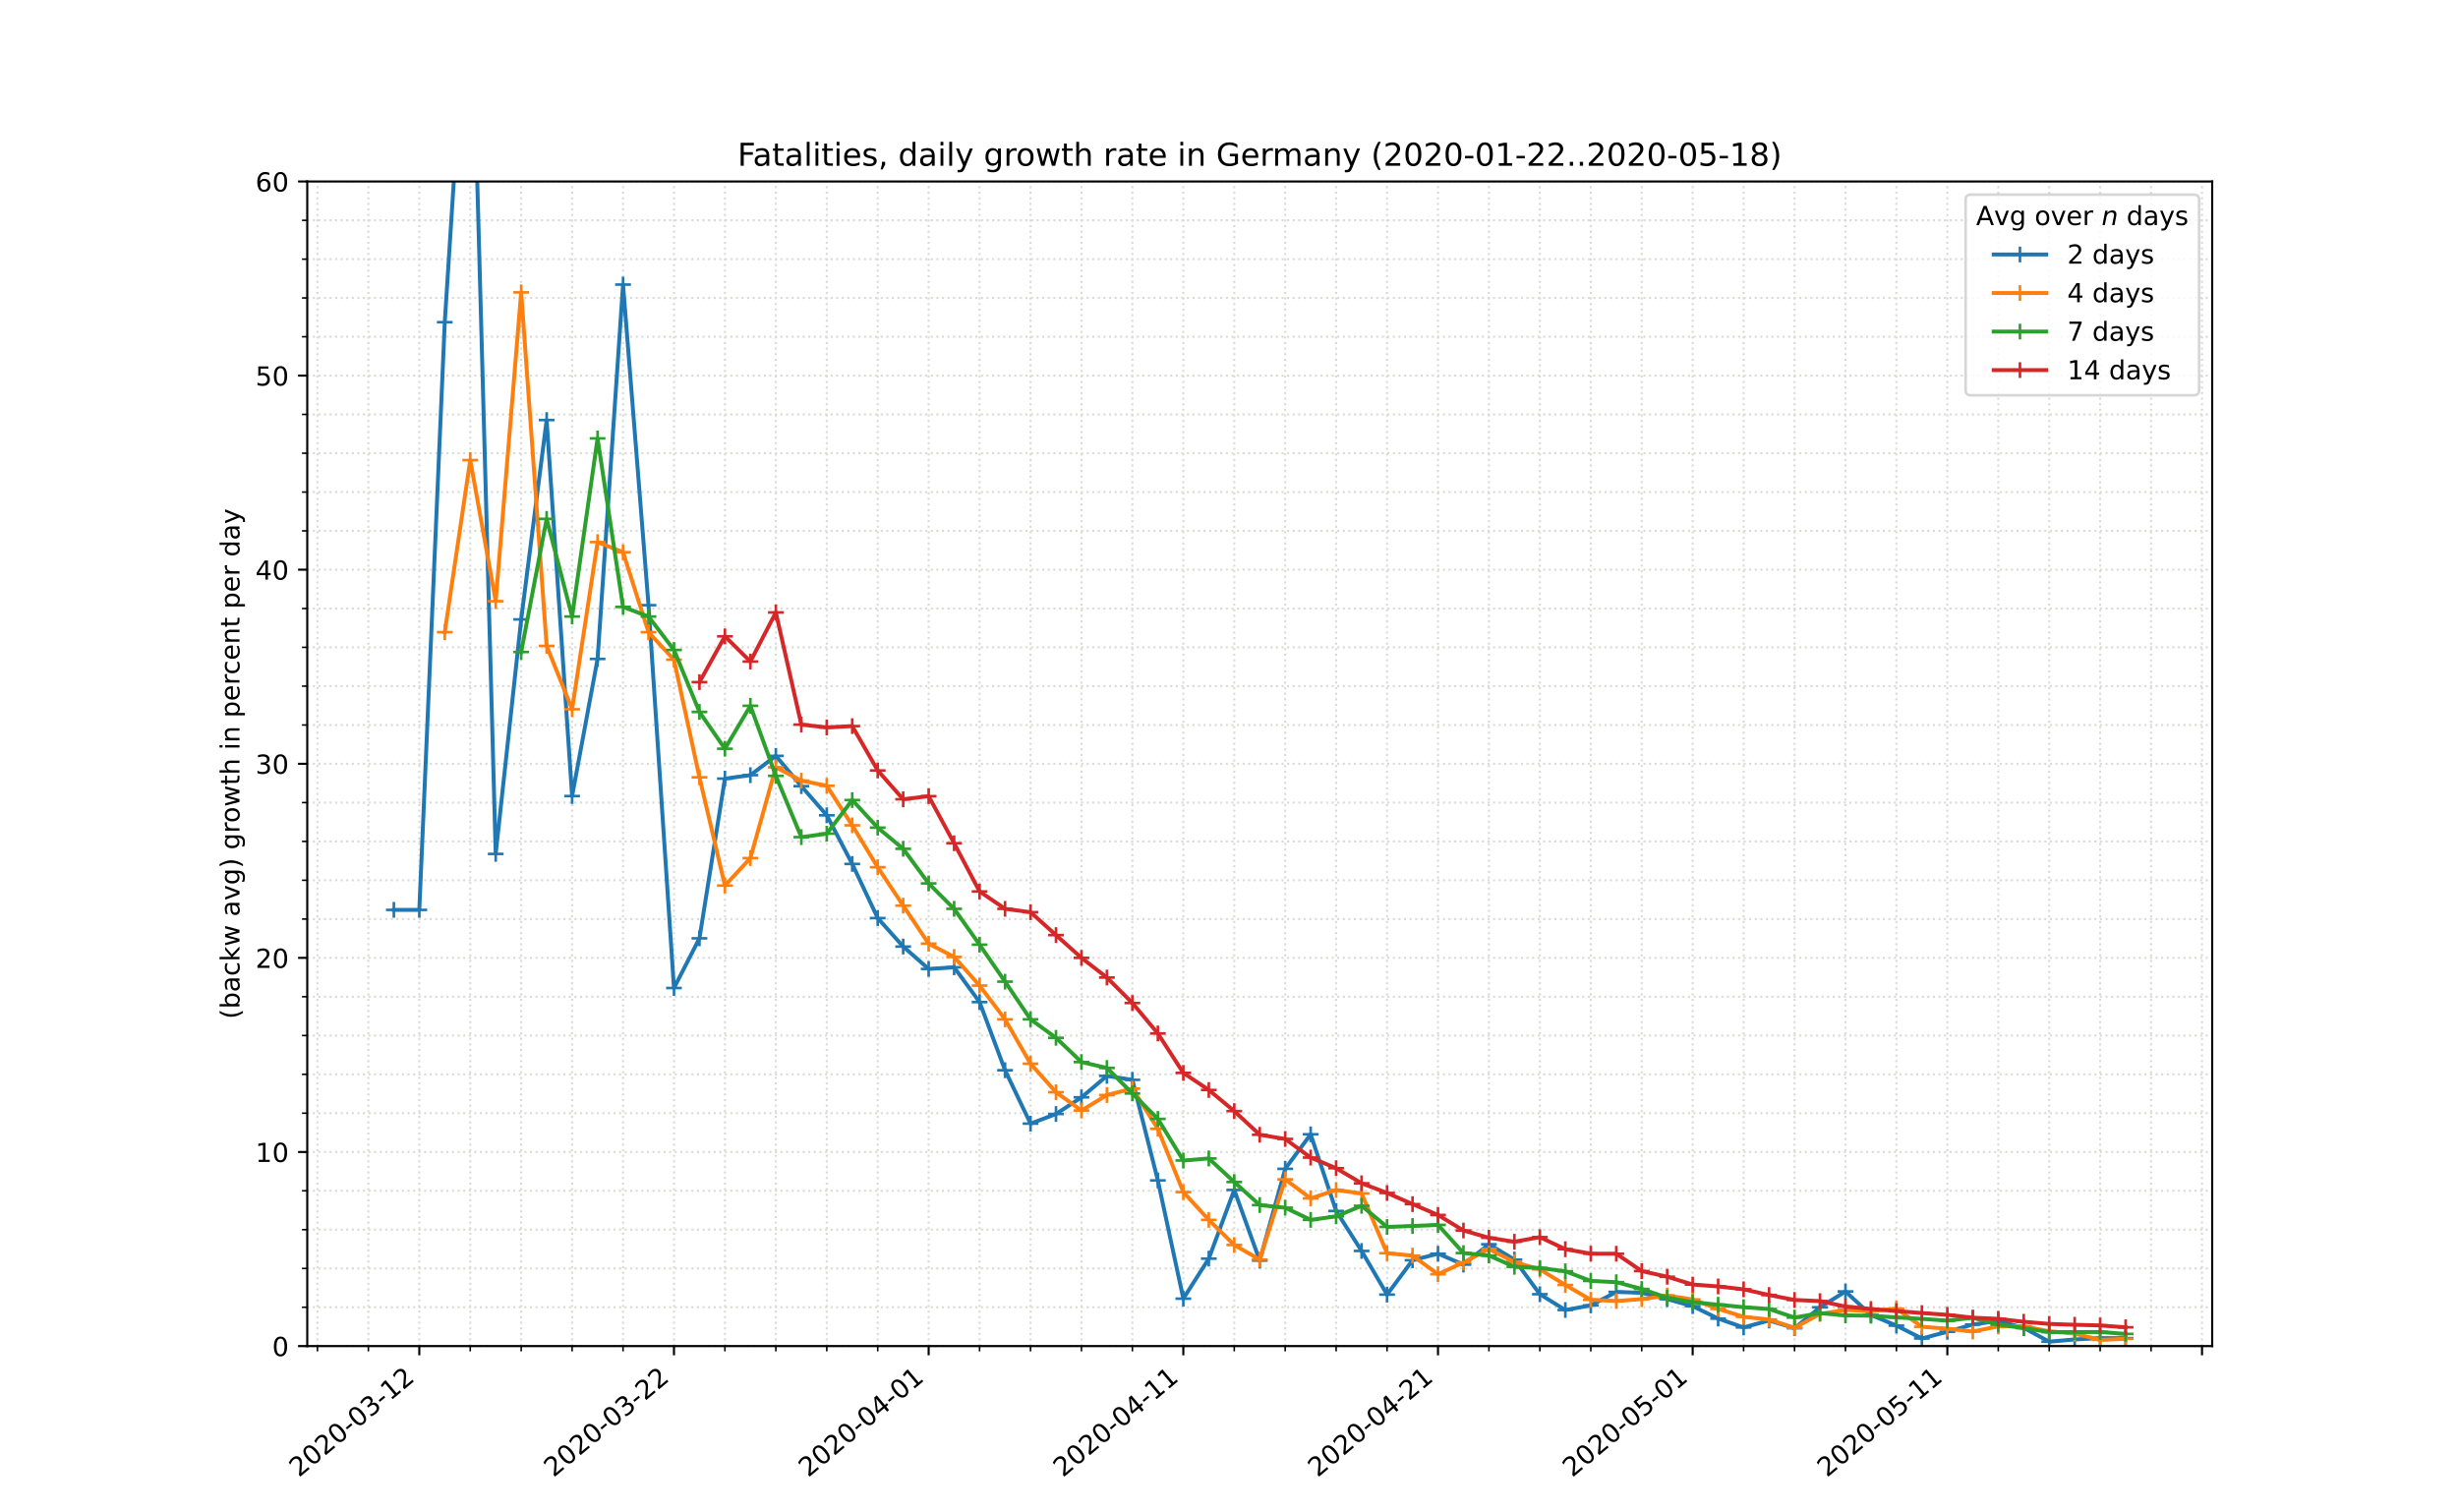 <?xml version="1.0" encoding="utf-8" standalone="no"?>
<!DOCTYPE svg PUBLIC "-//W3C//DTD SVG 1.1//EN"
  "http://www.w3.org/Graphics/SVG/1.1/DTD/svg11.dtd">
<!-- Created with matplotlib (https://matplotlib.org/) -->
<svg height="576pt" version="1.1" viewBox="0 0 936 576" width="936pt" xmlns="http://www.w3.org/2000/svg" xmlns:xlink="http://www.w3.org/1999/xlink">
 <defs>
  <style type="text/css">
*{stroke-linecap:butt;stroke-linejoin:round;}
  </style>
 </defs>
 <g id="figure_1">
  <g id="patch_1">
   <path d="M 0 576 
L 936 576 
L 936 0 
L 0 0 
z
" style="fill:#ffffff;"/>
  </g>
  <g id="axes_1">
   <g id="patch_2">
    <path d="M 117 512.64 
L 842.4 512.64 
L 842.4 69.12 
L 117 69.12 
z
" style="fill:#ffffff;"/>
   </g>
   <g id="matplotlib.axis_1">
    <g id="xtick_1">
     <g id="line2d_1">
      <path clip-path="url(#pdacf9f4ab4)" d="M 159.671 512.64 
L 159.671 69.12 
" style="fill:none;stroke:#d8dcd6;stroke-dasharray:0.8,1.32;stroke-dashoffset:0;stroke-width:0.8;"/>
     </g>
     <g id="line2d_2">
      <defs>
       <path d="M 0 0 
L 0 3.5 
" id="m23a839e44e" style="stroke:#000000;stroke-width:0.8;"/>
      </defs>
      <g>
       <use style="stroke:#000000;stroke-width:0.8;" x="159.671" xlink:href="#m23a839e44e" y="512.64"/>
      </g>
     </g>
     <g id="text_1">
      <!-- 2020-03-12 -->
      <defs>
       <path d="M 19.188 8.297 
L 53.609 8.297 
L 53.609 0 
L 7.328 0 
L 7.328 8.297 
Q 12.938 14.109 22.625 23.891 
Q 32.328 33.688 34.812 36.531 
Q 39.547 41.844 41.422 45.531 
Q 43.312 49.219 43.312 52.781 
Q 43.312 58.594 39.234 62.25 
Q 35.156 65.922 28.609 65.922 
Q 23.969 65.922 18.812 64.312 
Q 13.672 62.703 7.812 59.422 
L 7.812 69.391 
Q 13.766 71.781 18.938 73 
Q 24.125 74.219 28.422 74.219 
Q 39.75 74.219 46.484 68.547 
Q 53.219 62.891 53.219 53.422 
Q 53.219 48.922 51.531 44.891 
Q 49.859 40.875 45.406 35.406 
Q 44.188 33.984 37.641 27.219 
Q 31.109 20.453 19.188 8.297 
z
" id="DejaVuSans-50"/>
       <path d="M 31.781 66.406 
Q 24.172 66.406 20.328 58.906 
Q 16.5 51.422 16.5 36.375 
Q 16.5 21.391 20.328 13.891 
Q 24.172 6.391 31.781 6.391 
Q 39.453 6.391 43.281 13.891 
Q 47.125 21.391 47.125 36.375 
Q 47.125 51.422 43.281 58.906 
Q 39.453 66.406 31.781 66.406 
z
M 31.781 74.219 
Q 44.047 74.219 50.516 64.516 
Q 56.984 54.828 56.984 36.375 
Q 56.984 17.969 50.516 8.266 
Q 44.047 -1.422 31.781 -1.422 
Q 19.531 -1.422 13.062 8.266 
Q 6.594 17.969 6.594 36.375 
Q 6.594 54.828 13.062 64.516 
Q 19.531 74.219 31.781 74.219 
z
" id="DejaVuSans-48"/>
       <path d="M 4.891 31.391 
L 31.203 31.391 
L 31.203 23.391 
L 4.891 23.391 
z
" id="DejaVuSans-45"/>
       <path d="M 40.578 39.312 
Q 47.656 37.797 51.625 33 
Q 55.609 28.219 55.609 21.188 
Q 55.609 10.406 48.188 4.484 
Q 40.766 -1.422 27.094 -1.422 
Q 22.516 -1.422 17.656 -0.516 
Q 12.797 0.391 7.625 2.203 
L 7.625 11.719 
Q 11.719 9.328 16.594 8.109 
Q 21.484 6.891 26.812 6.891 
Q 36.078 6.891 40.938 10.547 
Q 45.797 14.203 45.797 21.188 
Q 45.797 27.641 41.281 31.266 
Q 36.766 34.906 28.719 34.906 
L 20.219 34.906 
L 20.219 43.016 
L 29.109 43.016 
Q 36.375 43.016 40.234 45.922 
Q 44.094 48.828 44.094 54.297 
Q 44.094 59.906 40.109 62.906 
Q 36.141 65.922 28.719 65.922 
Q 24.656 65.922 20.016 65.031 
Q 15.375 64.156 9.812 62.312 
L 9.812 71.094 
Q 15.438 72.656 20.344 73.438 
Q 25.25 74.219 29.594 74.219 
Q 40.828 74.219 47.359 69.109 
Q 53.906 64.016 53.906 55.328 
Q 53.906 49.266 50.438 45.094 
Q 46.969 40.922 40.578 39.312 
z
" id="DejaVuSans-51"/>
       <path d="M 12.406 8.297 
L 28.516 8.297 
L 28.516 63.922 
L 10.984 60.406 
L 10.984 69.391 
L 28.422 72.906 
L 38.281 72.906 
L 38.281 8.297 
L 54.391 8.297 
L 54.391 0 
L 12.406 0 
z
" id="DejaVuSans-49"/>
      </defs>
      <g transform="translate(113.815 562.817)rotate(-40)scale(0.1 -0.1)">
       <use xlink:href="#DejaVuSans-50"/>
       <use x="63.623" xlink:href="#DejaVuSans-48"/>
       <use x="127.246" xlink:href="#DejaVuSans-50"/>
       <use x="190.869" xlink:href="#DejaVuSans-48"/>
       <use x="254.492" xlink:href="#DejaVuSans-45"/>
       <use x="290.576" xlink:href="#DejaVuSans-48"/>
       <use x="354.199" xlink:href="#DejaVuSans-51"/>
       <use x="417.822" xlink:href="#DejaVuSans-45"/>
       <use x="453.906" xlink:href="#DejaVuSans-49"/>
       <use x="517.529" xlink:href="#DejaVuSans-50"/>
      </g>
     </g>
    </g>
    <g id="xtick_2">
     <g id="line2d_3">
      <path clip-path="url(#pdacf9f4ab4)" d="M 256.649 512.64 
L 256.649 69.12 
" style="fill:none;stroke:#d8dcd6;stroke-dasharray:0.8,1.32;stroke-dashoffset:0;stroke-width:0.8;"/>
     </g>
     <g id="line2d_4">
      <g>
       <use style="stroke:#000000;stroke-width:0.8;" x="256.649" xlink:href="#m23a839e44e" y="512.64"/>
      </g>
     </g>
     <g id="text_2">
      <!-- 2020-03-22 -->
      <g transform="translate(210.793 562.817)rotate(-40)scale(0.1 -0.1)">
       <use xlink:href="#DejaVuSans-50"/>
       <use x="63.623" xlink:href="#DejaVuSans-48"/>
       <use x="127.246" xlink:href="#DejaVuSans-50"/>
       <use x="190.869" xlink:href="#DejaVuSans-48"/>
       <use x="254.492" xlink:href="#DejaVuSans-45"/>
       <use x="290.576" xlink:href="#DejaVuSans-48"/>
       <use x="354.199" xlink:href="#DejaVuSans-51"/>
       <use x="417.822" xlink:href="#DejaVuSans-45"/>
       <use x="453.906" xlink:href="#DejaVuSans-50"/>
       <use x="517.529" xlink:href="#DejaVuSans-50"/>
      </g>
     </g>
    </g>
    <g id="xtick_3">
     <g id="line2d_5">
      <path clip-path="url(#pdacf9f4ab4)" d="M 353.628 512.64 
L 353.628 69.12 
" style="fill:none;stroke:#d8dcd6;stroke-dasharray:0.8,1.32;stroke-dashoffset:0;stroke-width:0.8;"/>
     </g>
     <g id="line2d_6">
      <g>
       <use style="stroke:#000000;stroke-width:0.8;" x="353.628" xlink:href="#m23a839e44e" y="512.64"/>
      </g>
     </g>
     <g id="text_3">
      <!-- 2020-04-01 -->
      <defs>
       <path d="M 37.797 64.312 
L 12.891 25.391 
L 37.797 25.391 
z
M 35.203 72.906 
L 47.609 72.906 
L 47.609 25.391 
L 58.016 25.391 
L 58.016 17.188 
L 47.609 17.188 
L 47.609 0 
L 37.797 0 
L 37.797 17.188 
L 4.891 17.188 
L 4.891 26.703 
z
" id="DejaVuSans-52"/>
      </defs>
      <g transform="translate(307.772 562.817)rotate(-40)scale(0.1 -0.1)">
       <use xlink:href="#DejaVuSans-50"/>
       <use x="63.623" xlink:href="#DejaVuSans-48"/>
       <use x="127.246" xlink:href="#DejaVuSans-50"/>
       <use x="190.869" xlink:href="#DejaVuSans-48"/>
       <use x="254.492" xlink:href="#DejaVuSans-45"/>
       <use x="290.576" xlink:href="#DejaVuSans-48"/>
       <use x="354.199" xlink:href="#DejaVuSans-52"/>
       <use x="417.822" xlink:href="#DejaVuSans-45"/>
       <use x="453.906" xlink:href="#DejaVuSans-48"/>
       <use x="517.529" xlink:href="#DejaVuSans-49"/>
      </g>
     </g>
    </g>
    <g id="xtick_4">
     <g id="line2d_7">
      <path clip-path="url(#pdacf9f4ab4)" d="M 450.606 512.64 
L 450.606 69.12 
" style="fill:none;stroke:#d8dcd6;stroke-dasharray:0.8,1.32;stroke-dashoffset:0;stroke-width:0.8;"/>
     </g>
     <g id="line2d_8">
      <g>
       <use style="stroke:#000000;stroke-width:0.8;" x="450.606" xlink:href="#m23a839e44e" y="512.64"/>
      </g>
     </g>
     <g id="text_4">
      <!-- 2020-04-11 -->
      <g transform="translate(404.75 562.817)rotate(-40)scale(0.1 -0.1)">
       <use xlink:href="#DejaVuSans-50"/>
       <use x="63.623" xlink:href="#DejaVuSans-48"/>
       <use x="127.246" xlink:href="#DejaVuSans-50"/>
       <use x="190.869" xlink:href="#DejaVuSans-48"/>
       <use x="254.492" xlink:href="#DejaVuSans-45"/>
       <use x="290.576" xlink:href="#DejaVuSans-48"/>
       <use x="354.199" xlink:href="#DejaVuSans-52"/>
       <use x="417.822" xlink:href="#DejaVuSans-45"/>
       <use x="453.906" xlink:href="#DejaVuSans-49"/>
       <use x="517.529" xlink:href="#DejaVuSans-49"/>
      </g>
     </g>
    </g>
    <g id="xtick_5">
     <g id="line2d_9">
      <path clip-path="url(#pdacf9f4ab4)" d="M 547.585 512.64 
L 547.585 69.12 
" style="fill:none;stroke:#d8dcd6;stroke-dasharray:0.8,1.32;stroke-dashoffset:0;stroke-width:0.8;"/>
     </g>
     <g id="line2d_10">
      <g>
       <use style="stroke:#000000;stroke-width:0.8;" x="547.585" xlink:href="#m23a839e44e" y="512.64"/>
      </g>
     </g>
     <g id="text_5">
      <!-- 2020-04-21 -->
      <g transform="translate(501.729 562.817)rotate(-40)scale(0.1 -0.1)">
       <use xlink:href="#DejaVuSans-50"/>
       <use x="63.623" xlink:href="#DejaVuSans-48"/>
       <use x="127.246" xlink:href="#DejaVuSans-50"/>
       <use x="190.869" xlink:href="#DejaVuSans-48"/>
       <use x="254.492" xlink:href="#DejaVuSans-45"/>
       <use x="290.576" xlink:href="#DejaVuSans-48"/>
       <use x="354.199" xlink:href="#DejaVuSans-52"/>
       <use x="417.822" xlink:href="#DejaVuSans-45"/>
       <use x="453.906" xlink:href="#DejaVuSans-50"/>
       <use x="517.529" xlink:href="#DejaVuSans-49"/>
      </g>
     </g>
    </g>
    <g id="xtick_6">
     <g id="line2d_11">
      <path clip-path="url(#pdacf9f4ab4)" d="M 644.564 512.64 
L 644.564 69.12 
" style="fill:none;stroke:#d8dcd6;stroke-dasharray:0.8,1.32;stroke-dashoffset:0;stroke-width:0.8;"/>
     </g>
     <g id="line2d_12">
      <g>
       <use style="stroke:#000000;stroke-width:0.8;" x="644.564" xlink:href="#m23a839e44e" y="512.64"/>
      </g>
     </g>
     <g id="text_6">
      <!-- 2020-05-01 -->
      <defs>
       <path d="M 10.797 72.906 
L 49.516 72.906 
L 49.516 64.594 
L 19.828 64.594 
L 19.828 46.734 
Q 21.969 47.469 24.109 47.828 
Q 26.266 48.188 28.422 48.188 
Q 40.625 48.188 47.75 41.5 
Q 54.891 34.812 54.891 23.391 
Q 54.891 11.625 47.562 5.094 
Q 40.234 -1.422 26.906 -1.422 
Q 22.312 -1.422 17.547 -0.641 
Q 12.797 0.141 7.719 1.703 
L 7.719 11.625 
Q 12.109 9.234 16.797 8.062 
Q 21.484 6.891 26.703 6.891 
Q 35.156 6.891 40.078 11.328 
Q 45.016 15.766 45.016 23.391 
Q 45.016 31 40.078 35.438 
Q 35.156 39.891 26.703 39.891 
Q 22.75 39.891 18.812 39.016 
Q 14.891 38.141 10.797 36.281 
z
" id="DejaVuSans-53"/>
      </defs>
      <g transform="translate(598.708 562.817)rotate(-40)scale(0.1 -0.1)">
       <use xlink:href="#DejaVuSans-50"/>
       <use x="63.623" xlink:href="#DejaVuSans-48"/>
       <use x="127.246" xlink:href="#DejaVuSans-50"/>
       <use x="190.869" xlink:href="#DejaVuSans-48"/>
       <use x="254.492" xlink:href="#DejaVuSans-45"/>
       <use x="290.576" xlink:href="#DejaVuSans-48"/>
       <use x="354.199" xlink:href="#DejaVuSans-53"/>
       <use x="417.822" xlink:href="#DejaVuSans-45"/>
       <use x="453.906" xlink:href="#DejaVuSans-48"/>
       <use x="517.529" xlink:href="#DejaVuSans-49"/>
      </g>
     </g>
    </g>
    <g id="xtick_7">
     <g id="line2d_13">
      <path clip-path="url(#pdacf9f4ab4)" d="M 741.542 512.64 
L 741.542 69.12 
" style="fill:none;stroke:#d8dcd6;stroke-dasharray:0.8,1.32;stroke-dashoffset:0;stroke-width:0.8;"/>
     </g>
     <g id="line2d_14">
      <g>
       <use style="stroke:#000000;stroke-width:0.8;" x="741.542" xlink:href="#m23a839e44e" y="512.64"/>
      </g>
     </g>
     <g id="text_7">
      <!-- 2020-05-11 -->
      <g transform="translate(695.686 562.817)rotate(-40)scale(0.1 -0.1)">
       <use xlink:href="#DejaVuSans-50"/>
       <use x="63.623" xlink:href="#DejaVuSans-48"/>
       <use x="127.246" xlink:href="#DejaVuSans-50"/>
       <use x="190.869" xlink:href="#DejaVuSans-48"/>
       <use x="254.492" xlink:href="#DejaVuSans-45"/>
       <use x="290.576" xlink:href="#DejaVuSans-48"/>
       <use x="354.199" xlink:href="#DejaVuSans-53"/>
       <use x="417.822" xlink:href="#DejaVuSans-45"/>
       <use x="453.906" xlink:href="#DejaVuSans-49"/>
       <use x="517.529" xlink:href="#DejaVuSans-49"/>
      </g>
     </g>
    </g>
    <g id="xtick_8">
     <g id="line2d_15">
      <path clip-path="url(#pdacf9f4ab4)" d="M 838.521 512.64 
L 838.521 69.12 
" style="fill:none;stroke:#d8dcd6;stroke-dasharray:0.8,1.32;stroke-dashoffset:0;stroke-width:0.8;"/>
     </g>
     <g id="line2d_16">
      <g>
       <use style="stroke:#000000;stroke-width:0.8;" x="838.521" xlink:href="#m23a839e44e" y="512.64"/>
      </g>
     </g>
    </g>
    <g id="xtick_9">
     <g id="line2d_17">
      <path clip-path="url(#pdacf9f4ab4)" d="M 120.879 512.64 
L 120.879 69.12 
" style="fill:none;stroke:#d8dcd6;stroke-dasharray:0.8,1.32;stroke-dashoffset:0;stroke-width:0.8;"/>
     </g>
     <g id="line2d_18">
      <defs>
       <path d="M 0 0 
L 0 2 
" id="m1d04d9291d" style="stroke:#000000;stroke-width:0.6;"/>
      </defs>
      <g>
       <use style="stroke:#000000;stroke-width:0.6;" x="120.879" xlink:href="#m1d04d9291d" y="512.64"/>
      </g>
     </g>
    </g>
    <g id="xtick_10">
     <g id="line2d_19">
      <path clip-path="url(#pdacf9f4ab4)" d="M 140.275 512.64 
L 140.275 69.12 
" style="fill:none;stroke:#d8dcd6;stroke-dasharray:0.8,1.32;stroke-dashoffset:0;stroke-width:0.8;"/>
     </g>
     <g id="line2d_20">
      <g>
       <use style="stroke:#000000;stroke-width:0.6;" x="140.275" xlink:href="#m1d04d9291d" y="512.64"/>
      </g>
     </g>
    </g>
    <g id="xtick_11">
     <g id="line2d_21">
      <path clip-path="url(#pdacf9f4ab4)" d="M 179.066 512.64 
L 179.066 69.12 
" style="fill:none;stroke:#d8dcd6;stroke-dasharray:0.8,1.32;stroke-dashoffset:0;stroke-width:0.8;"/>
     </g>
     <g id="line2d_22">
      <g>
       <use style="stroke:#000000;stroke-width:0.6;" x="179.066" xlink:href="#m1d04d9291d" y="512.64"/>
      </g>
     </g>
    </g>
    <g id="xtick_12">
     <g id="line2d_23">
      <path clip-path="url(#pdacf9f4ab4)" d="M 198.462 512.64 
L 198.462 69.12 
" style="fill:none;stroke:#d8dcd6;stroke-dasharray:0.8,1.32;stroke-dashoffset:0;stroke-width:0.8;"/>
     </g>
     <g id="line2d_24">
      <g>
       <use style="stroke:#000000;stroke-width:0.6;" x="198.462" xlink:href="#m1d04d9291d" y="512.64"/>
      </g>
     </g>
    </g>
    <g id="xtick_13">
     <g id="line2d_25">
      <path clip-path="url(#pdacf9f4ab4)" d="M 217.858 512.64 
L 217.858 69.12 
" style="fill:none;stroke:#d8dcd6;stroke-dasharray:0.8,1.32;stroke-dashoffset:0;stroke-width:0.8;"/>
     </g>
     <g id="line2d_26">
      <g>
       <use style="stroke:#000000;stroke-width:0.6;" x="217.858" xlink:href="#m1d04d9291d" y="512.64"/>
      </g>
     </g>
    </g>
    <g id="xtick_14">
     <g id="line2d_27">
      <path clip-path="url(#pdacf9f4ab4)" d="M 237.253 512.64 
L 237.253 69.12 
" style="fill:none;stroke:#d8dcd6;stroke-dasharray:0.8,1.32;stroke-dashoffset:0;stroke-width:0.8;"/>
     </g>
     <g id="line2d_28">
      <g>
       <use style="stroke:#000000;stroke-width:0.6;" x="237.253" xlink:href="#m1d04d9291d" y="512.64"/>
      </g>
     </g>
    </g>
    <g id="xtick_15">
     <g id="line2d_29">
      <path clip-path="url(#pdacf9f4ab4)" d="M 276.045 512.64 
L 276.045 69.12 
" style="fill:none;stroke:#d8dcd6;stroke-dasharray:0.8,1.32;stroke-dashoffset:0;stroke-width:0.8;"/>
     </g>
     <g id="line2d_30">
      <g>
       <use style="stroke:#000000;stroke-width:0.6;" x="276.045" xlink:href="#m1d04d9291d" y="512.64"/>
      </g>
     </g>
    </g>
    <g id="xtick_16">
     <g id="line2d_31">
      <path clip-path="url(#pdacf9f4ab4)" d="M 295.441 512.64 
L 295.441 69.12 
" style="fill:none;stroke:#d8dcd6;stroke-dasharray:0.8,1.32;stroke-dashoffset:0;stroke-width:0.8;"/>
     </g>
     <g id="line2d_32">
      <g>
       <use style="stroke:#000000;stroke-width:0.6;" x="295.441" xlink:href="#m1d04d9291d" y="512.64"/>
      </g>
     </g>
    </g>
    <g id="xtick_17">
     <g id="line2d_33">
      <path clip-path="url(#pdacf9f4ab4)" d="M 314.836 512.64 
L 314.836 69.12 
" style="fill:none;stroke:#d8dcd6;stroke-dasharray:0.8,1.32;stroke-dashoffset:0;stroke-width:0.8;"/>
     </g>
     <g id="line2d_34">
      <g>
       <use style="stroke:#000000;stroke-width:0.6;" x="314.836" xlink:href="#m1d04d9291d" y="512.64"/>
      </g>
     </g>
    </g>
    <g id="xtick_18">
     <g id="line2d_35">
      <path clip-path="url(#pdacf9f4ab4)" d="M 334.232 512.64 
L 334.232 69.12 
" style="fill:none;stroke:#d8dcd6;stroke-dasharray:0.8,1.32;stroke-dashoffset:0;stroke-width:0.8;"/>
     </g>
     <g id="line2d_36">
      <g>
       <use style="stroke:#000000;stroke-width:0.6;" x="334.232" xlink:href="#m1d04d9291d" y="512.64"/>
      </g>
     </g>
    </g>
    <g id="xtick_19">
     <g id="line2d_37">
      <path clip-path="url(#pdacf9f4ab4)" d="M 373.024 512.64 
L 373.024 69.12 
" style="fill:none;stroke:#d8dcd6;stroke-dasharray:0.8,1.32;stroke-dashoffset:0;stroke-width:0.8;"/>
     </g>
     <g id="line2d_38">
      <g>
       <use style="stroke:#000000;stroke-width:0.6;" x="373.024" xlink:href="#m1d04d9291d" y="512.64"/>
      </g>
     </g>
    </g>
    <g id="xtick_20">
     <g id="line2d_39">
      <path clip-path="url(#pdacf9f4ab4)" d="M 392.419 512.64 
L 392.419 69.12 
" style="fill:none;stroke:#d8dcd6;stroke-dasharray:0.8,1.32;stroke-dashoffset:0;stroke-width:0.8;"/>
     </g>
     <g id="line2d_40">
      <g>
       <use style="stroke:#000000;stroke-width:0.6;" x="392.419" xlink:href="#m1d04d9291d" y="512.64"/>
      </g>
     </g>
    </g>
    <g id="xtick_21">
     <g id="line2d_41">
      <path clip-path="url(#pdacf9f4ab4)" d="M 411.815 512.64 
L 411.815 69.12 
" style="fill:none;stroke:#d8dcd6;stroke-dasharray:0.8,1.32;stroke-dashoffset:0;stroke-width:0.8;"/>
     </g>
     <g id="line2d_42">
      <g>
       <use style="stroke:#000000;stroke-width:0.6;" x="411.815" xlink:href="#m1d04d9291d" y="512.64"/>
      </g>
     </g>
    </g>
    <g id="xtick_22">
     <g id="line2d_43">
      <path clip-path="url(#pdacf9f4ab4)" d="M 431.211 512.64 
L 431.211 69.12 
" style="fill:none;stroke:#d8dcd6;stroke-dasharray:0.8,1.32;stroke-dashoffset:0;stroke-width:0.8;"/>
     </g>
     <g id="line2d_44">
      <g>
       <use style="stroke:#000000;stroke-width:0.6;" x="431.211" xlink:href="#m1d04d9291d" y="512.64"/>
      </g>
     </g>
    </g>
    <g id="xtick_23">
     <g id="line2d_45">
      <path clip-path="url(#pdacf9f4ab4)" d="M 470.002 512.64 
L 470.002 69.12 
" style="fill:none;stroke:#d8dcd6;stroke-dasharray:0.8,1.32;stroke-dashoffset:0;stroke-width:0.8;"/>
     </g>
     <g id="line2d_46">
      <g>
       <use style="stroke:#000000;stroke-width:0.6;" x="470.002" xlink:href="#m1d04d9291d" y="512.64"/>
      </g>
     </g>
    </g>
    <g id="xtick_24">
     <g id="line2d_47">
      <path clip-path="url(#pdacf9f4ab4)" d="M 489.398 512.64 
L 489.398 69.12 
" style="fill:none;stroke:#d8dcd6;stroke-dasharray:0.8,1.32;stroke-dashoffset:0;stroke-width:0.8;"/>
     </g>
     <g id="line2d_48">
      <g>
       <use style="stroke:#000000;stroke-width:0.6;" x="489.398" xlink:href="#m1d04d9291d" y="512.64"/>
      </g>
     </g>
    </g>
    <g id="xtick_25">
     <g id="line2d_49">
      <path clip-path="url(#pdacf9f4ab4)" d="M 508.794 512.64 
L 508.794 69.12 
" style="fill:none;stroke:#d8dcd6;stroke-dasharray:0.8,1.32;stroke-dashoffset:0;stroke-width:0.8;"/>
     </g>
     <g id="line2d_50">
      <g>
       <use style="stroke:#000000;stroke-width:0.6;" x="508.794" xlink:href="#m1d04d9291d" y="512.64"/>
      </g>
     </g>
    </g>
    <g id="xtick_26">
     <g id="line2d_51">
      <path clip-path="url(#pdacf9f4ab4)" d="M 528.189 512.64 
L 528.189 69.12 
" style="fill:none;stroke:#d8dcd6;stroke-dasharray:0.8,1.32;stroke-dashoffset:0;stroke-width:0.8;"/>
     </g>
     <g id="line2d_52">
      <g>
       <use style="stroke:#000000;stroke-width:0.6;" x="528.189" xlink:href="#m1d04d9291d" y="512.64"/>
      </g>
     </g>
    </g>
    <g id="xtick_27">
     <g id="line2d_53">
      <path clip-path="url(#pdacf9f4ab4)" d="M 566.981 512.64 
L 566.981 69.12 
" style="fill:none;stroke:#d8dcd6;stroke-dasharray:0.8,1.32;stroke-dashoffset:0;stroke-width:0.8;"/>
     </g>
     <g id="line2d_54">
      <g>
       <use style="stroke:#000000;stroke-width:0.6;" x="566.981" xlink:href="#m1d04d9291d" y="512.64"/>
      </g>
     </g>
    </g>
    <g id="xtick_28">
     <g id="line2d_55">
      <path clip-path="url(#pdacf9f4ab4)" d="M 586.376 512.64 
L 586.376 69.12 
" style="fill:none;stroke:#d8dcd6;stroke-dasharray:0.8,1.32;stroke-dashoffset:0;stroke-width:0.8;"/>
     </g>
     <g id="line2d_56">
      <g>
       <use style="stroke:#000000;stroke-width:0.6;" x="586.376" xlink:href="#m1d04d9291d" y="512.64"/>
      </g>
     </g>
    </g>
    <g id="xtick_29">
     <g id="line2d_57">
      <path clip-path="url(#pdacf9f4ab4)" d="M 605.772 512.64 
L 605.772 69.12 
" style="fill:none;stroke:#d8dcd6;stroke-dasharray:0.8,1.32;stroke-dashoffset:0;stroke-width:0.8;"/>
     </g>
     <g id="line2d_58">
      <g>
       <use style="stroke:#000000;stroke-width:0.6;" x="605.772" xlink:href="#m1d04d9291d" y="512.64"/>
      </g>
     </g>
    </g>
    <g id="xtick_30">
     <g id="line2d_59">
      <path clip-path="url(#pdacf9f4ab4)" d="M 625.168 512.64 
L 625.168 69.12 
" style="fill:none;stroke:#d8dcd6;stroke-dasharray:0.8,1.32;stroke-dashoffset:0;stroke-width:0.8;"/>
     </g>
     <g id="line2d_60">
      <g>
       <use style="stroke:#000000;stroke-width:0.6;" x="625.168" xlink:href="#m1d04d9291d" y="512.64"/>
      </g>
     </g>
    </g>
    <g id="xtick_31">
     <g id="line2d_61">
      <path clip-path="url(#pdacf9f4ab4)" d="M 663.959 512.64 
L 663.959 69.12 
" style="fill:none;stroke:#d8dcd6;stroke-dasharray:0.8,1.32;stroke-dashoffset:0;stroke-width:0.8;"/>
     </g>
     <g id="line2d_62">
      <g>
       <use style="stroke:#000000;stroke-width:0.6;" x="663.959" xlink:href="#m1d04d9291d" y="512.64"/>
      </g>
     </g>
    </g>
    <g id="xtick_32">
     <g id="line2d_63">
      <path clip-path="url(#pdacf9f4ab4)" d="M 683.355 512.64 
L 683.355 69.12 
" style="fill:none;stroke:#d8dcd6;stroke-dasharray:0.8,1.32;stroke-dashoffset:0;stroke-width:0.8;"/>
     </g>
     <g id="line2d_64">
      <g>
       <use style="stroke:#000000;stroke-width:0.6;" x="683.355" xlink:href="#m1d04d9291d" y="512.64"/>
      </g>
     </g>
    </g>
    <g id="xtick_33">
     <g id="line2d_65">
      <path clip-path="url(#pdacf9f4ab4)" d="M 702.751 512.64 
L 702.751 69.12 
" style="fill:none;stroke:#d8dcd6;stroke-dasharray:0.8,1.32;stroke-dashoffset:0;stroke-width:0.8;"/>
     </g>
     <g id="line2d_66">
      <g>
       <use style="stroke:#000000;stroke-width:0.6;" x="702.751" xlink:href="#m1d04d9291d" y="512.64"/>
      </g>
     </g>
    </g>
    <g id="xtick_34">
     <g id="line2d_67">
      <path clip-path="url(#pdacf9f4ab4)" d="M 722.147 512.64 
L 722.147 69.12 
" style="fill:none;stroke:#d8dcd6;stroke-dasharray:0.8,1.32;stroke-dashoffset:0;stroke-width:0.8;"/>
     </g>
     <g id="line2d_68">
      <g>
       <use style="stroke:#000000;stroke-width:0.6;" x="722.147" xlink:href="#m1d04d9291d" y="512.64"/>
      </g>
     </g>
    </g>
    <g id="xtick_35">
     <g id="line2d_69">
      <path clip-path="url(#pdacf9f4ab4)" d="M 760.938 512.64 
L 760.938 69.12 
" style="fill:none;stroke:#d8dcd6;stroke-dasharray:0.8,1.32;stroke-dashoffset:0;stroke-width:0.8;"/>
     </g>
     <g id="line2d_70">
      <g>
       <use style="stroke:#000000;stroke-width:0.6;" x="760.938" xlink:href="#m1d04d9291d" y="512.64"/>
      </g>
     </g>
    </g>
    <g id="xtick_36">
     <g id="line2d_71">
      <path clip-path="url(#pdacf9f4ab4)" d="M 780.334 512.64 
L 780.334 69.12 
" style="fill:none;stroke:#d8dcd6;stroke-dasharray:0.8,1.32;stroke-dashoffset:0;stroke-width:0.8;"/>
     </g>
     <g id="line2d_72">
      <g>
       <use style="stroke:#000000;stroke-width:0.6;" x="780.334" xlink:href="#m1d04d9291d" y="512.64"/>
      </g>
     </g>
    </g>
    <g id="xtick_37">
     <g id="line2d_73">
      <path clip-path="url(#pdacf9f4ab4)" d="M 799.729 512.64 
L 799.729 69.12 
" style="fill:none;stroke:#d8dcd6;stroke-dasharray:0.8,1.32;stroke-dashoffset:0;stroke-width:0.8;"/>
     </g>
     <g id="line2d_74">
      <g>
       <use style="stroke:#000000;stroke-width:0.6;" x="799.729" xlink:href="#m1d04d9291d" y="512.64"/>
      </g>
     </g>
    </g>
    <g id="xtick_38">
     <g id="line2d_75">
      <path clip-path="url(#pdacf9f4ab4)" d="M 819.125 512.64 
L 819.125 69.12 
" style="fill:none;stroke:#d8dcd6;stroke-dasharray:0.8,1.32;stroke-dashoffset:0;stroke-width:0.8;"/>
     </g>
     <g id="line2d_76">
      <g>
       <use style="stroke:#000000;stroke-width:0.6;" x="819.125" xlink:href="#m1d04d9291d" y="512.64"/>
      </g>
     </g>
    </g>
   </g>
   <g id="matplotlib.axis_2">
    <g id="ytick_1">
     <g id="line2d_77">
      <path clip-path="url(#pdacf9f4ab4)" d="M 117 512.64 
L 842.4 512.64 
" style="fill:none;stroke:#d8dcd6;stroke-dasharray:0.8,1.32;stroke-dashoffset:0;stroke-width:0.8;"/>
     </g>
     <g id="line2d_78">
      <defs>
       <path d="M 0 0 
L -3.5 0 
" id="m43128556ec" style="stroke:#000000;stroke-width:0.8;"/>
      </defs>
      <g>
       <use style="stroke:#000000;stroke-width:0.8;" x="117" xlink:href="#m43128556ec" y="512.64"/>
      </g>
     </g>
     <g id="text_8">
      <!-- 0 -->
      <g transform="translate(103.638 516.439)scale(0.1 -0.1)">
       <use xlink:href="#DejaVuSans-48"/>
      </g>
     </g>
    </g>
    <g id="ytick_2">
     <g id="line2d_79">
      <path clip-path="url(#pdacf9f4ab4)" d="M 117 438.72 
L 842.4 438.72 
" style="fill:none;stroke:#d8dcd6;stroke-dasharray:0.8,1.32;stroke-dashoffset:0;stroke-width:0.8;"/>
     </g>
     <g id="line2d_80">
      <g>
       <use style="stroke:#000000;stroke-width:0.8;" x="117" xlink:href="#m43128556ec" y="438.72"/>
      </g>
     </g>
     <g id="text_9">
      <!-- 10 -->
      <g transform="translate(97.275 442.519)scale(0.1 -0.1)">
       <use xlink:href="#DejaVuSans-49"/>
       <use x="63.623" xlink:href="#DejaVuSans-48"/>
      </g>
     </g>
    </g>
    <g id="ytick_3">
     <g id="line2d_81">
      <path clip-path="url(#pdacf9f4ab4)" d="M 117 364.8 
L 842.4 364.8 
" style="fill:none;stroke:#d8dcd6;stroke-dasharray:0.8,1.32;stroke-dashoffset:0;stroke-width:0.8;"/>
     </g>
     <g id="line2d_82">
      <g>
       <use style="stroke:#000000;stroke-width:0.8;" x="117" xlink:href="#m43128556ec" y="364.8"/>
      </g>
     </g>
     <g id="text_10">
      <!-- 20 -->
      <g transform="translate(97.275 368.599)scale(0.1 -0.1)">
       <use xlink:href="#DejaVuSans-50"/>
       <use x="63.623" xlink:href="#DejaVuSans-48"/>
      </g>
     </g>
    </g>
    <g id="ytick_4">
     <g id="line2d_83">
      <path clip-path="url(#pdacf9f4ab4)" d="M 117 290.88 
L 842.4 290.88 
" style="fill:none;stroke:#d8dcd6;stroke-dasharray:0.8,1.32;stroke-dashoffset:0;stroke-width:0.8;"/>
     </g>
     <g id="line2d_84">
      <g>
       <use style="stroke:#000000;stroke-width:0.8;" x="117" xlink:href="#m43128556ec" y="290.88"/>
      </g>
     </g>
     <g id="text_11">
      <!-- 30 -->
      <g transform="translate(97.275 294.679)scale(0.1 -0.1)">
       <use xlink:href="#DejaVuSans-51"/>
       <use x="63.623" xlink:href="#DejaVuSans-48"/>
      </g>
     </g>
    </g>
    <g id="ytick_5">
     <g id="line2d_85">
      <path clip-path="url(#pdacf9f4ab4)" d="M 117 216.96 
L 842.4 216.96 
" style="fill:none;stroke:#d8dcd6;stroke-dasharray:0.8,1.32;stroke-dashoffset:0;stroke-width:0.8;"/>
     </g>
     <g id="line2d_86">
      <g>
       <use style="stroke:#000000;stroke-width:0.8;" x="117" xlink:href="#m43128556ec" y="216.96"/>
      </g>
     </g>
     <g id="text_12">
      <!-- 40 -->
      <g transform="translate(97.275 220.759)scale(0.1 -0.1)">
       <use xlink:href="#DejaVuSans-52"/>
       <use x="63.623" xlink:href="#DejaVuSans-48"/>
      </g>
     </g>
    </g>
    <g id="ytick_6">
     <g id="line2d_87">
      <path clip-path="url(#pdacf9f4ab4)" d="M 117 143.04 
L 842.4 143.04 
" style="fill:none;stroke:#d8dcd6;stroke-dasharray:0.8,1.32;stroke-dashoffset:0;stroke-width:0.8;"/>
     </g>
     <g id="line2d_88">
      <g>
       <use style="stroke:#000000;stroke-width:0.8;" x="117" xlink:href="#m43128556ec" y="143.04"/>
      </g>
     </g>
     <g id="text_13">
      <!-- 50 -->
      <g transform="translate(97.275 146.839)scale(0.1 -0.1)">
       <use xlink:href="#DejaVuSans-53"/>
       <use x="63.623" xlink:href="#DejaVuSans-48"/>
      </g>
     </g>
    </g>
    <g id="ytick_7">
     <g id="line2d_89">
      <path clip-path="url(#pdacf9f4ab4)" d="M 117 69.12 
L 842.4 69.12 
" style="fill:none;stroke:#d8dcd6;stroke-dasharray:0.8,1.32;stroke-dashoffset:0;stroke-width:0.8;"/>
     </g>
     <g id="line2d_90">
      <g>
       <use style="stroke:#000000;stroke-width:0.8;" x="117" xlink:href="#m43128556ec" y="69.12"/>
      </g>
     </g>
     <g id="text_14">
      <!-- 60 -->
      <defs>
       <path d="M 33.016 40.375 
Q 26.375 40.375 22.484 35.828 
Q 18.609 31.297 18.609 23.391 
Q 18.609 15.531 22.484 10.953 
Q 26.375 6.391 33.016 6.391 
Q 39.656 6.391 43.531 10.953 
Q 47.406 15.531 47.406 23.391 
Q 47.406 31.297 43.531 35.828 
Q 39.656 40.375 33.016 40.375 
z
M 52.594 71.297 
L 52.594 62.312 
Q 48.875 64.062 45.094 64.984 
Q 41.312 65.922 37.594 65.922 
Q 27.828 65.922 22.672 59.328 
Q 17.531 52.734 16.797 39.406 
Q 19.672 43.656 24.016 45.922 
Q 28.375 48.188 33.594 48.188 
Q 44.578 48.188 50.953 41.516 
Q 57.328 34.859 57.328 23.391 
Q 57.328 12.156 50.688 5.359 
Q 44.047 -1.422 33.016 -1.422 
Q 20.359 -1.422 13.672 8.266 
Q 6.984 17.969 6.984 36.375 
Q 6.984 53.656 15.188 63.938 
Q 23.391 74.219 37.203 74.219 
Q 40.922 74.219 44.703 73.484 
Q 48.484 72.75 52.594 71.297 
z
" id="DejaVuSans-54"/>
      </defs>
      <g transform="translate(97.275 72.919)scale(0.1 -0.1)">
       <use xlink:href="#DejaVuSans-54"/>
       <use x="63.623" xlink:href="#DejaVuSans-48"/>
      </g>
     </g>
    </g>
    <g id="ytick_8">
     <g id="line2d_91">
      <path clip-path="url(#pdacf9f4ab4)" d="M 117 497.856 
L 842.4 497.856 
" style="fill:none;stroke:#d8dcd6;stroke-dasharray:0.8,1.32;stroke-dashoffset:0;stroke-width:0.8;"/>
     </g>
     <g id="line2d_92">
      <defs>
       <path d="M 0 0 
L -2 0 
" id="maf7c132085" style="stroke:#000000;stroke-width:0.6;"/>
      </defs>
      <g>
       <use style="stroke:#000000;stroke-width:0.6;" x="117" xlink:href="#maf7c132085" y="497.856"/>
      </g>
     </g>
    </g>
    <g id="ytick_9">
     <g id="line2d_93">
      <path clip-path="url(#pdacf9f4ab4)" d="M 117 483.072 
L 842.4 483.072 
" style="fill:none;stroke:#d8dcd6;stroke-dasharray:0.8,1.32;stroke-dashoffset:0;stroke-width:0.8;"/>
     </g>
     <g id="line2d_94">
      <g>
       <use style="stroke:#000000;stroke-width:0.6;" x="117" xlink:href="#maf7c132085" y="483.072"/>
      </g>
     </g>
    </g>
    <g id="ytick_10">
     <g id="line2d_95">
      <path clip-path="url(#pdacf9f4ab4)" d="M 117 468.288 
L 842.4 468.288 
" style="fill:none;stroke:#d8dcd6;stroke-dasharray:0.8,1.32;stroke-dashoffset:0;stroke-width:0.8;"/>
     </g>
     <g id="line2d_96">
      <g>
       <use style="stroke:#000000;stroke-width:0.6;" x="117" xlink:href="#maf7c132085" y="468.288"/>
      </g>
     </g>
    </g>
    <g id="ytick_11">
     <g id="line2d_97">
      <path clip-path="url(#pdacf9f4ab4)" d="M 117 453.504 
L 842.4 453.504 
" style="fill:none;stroke:#d8dcd6;stroke-dasharray:0.8,1.32;stroke-dashoffset:0;stroke-width:0.8;"/>
     </g>
     <g id="line2d_98">
      <g>
       <use style="stroke:#000000;stroke-width:0.6;" x="117" xlink:href="#maf7c132085" y="453.504"/>
      </g>
     </g>
    </g>
    <g id="ytick_12">
     <g id="line2d_99">
      <path clip-path="url(#pdacf9f4ab4)" d="M 117 423.936 
L 842.4 423.936 
" style="fill:none;stroke:#d8dcd6;stroke-dasharray:0.8,1.32;stroke-dashoffset:0;stroke-width:0.8;"/>
     </g>
     <g id="line2d_100">
      <g>
       <use style="stroke:#000000;stroke-width:0.6;" x="117" xlink:href="#maf7c132085" y="423.936"/>
      </g>
     </g>
    </g>
    <g id="ytick_13">
     <g id="line2d_101">
      <path clip-path="url(#pdacf9f4ab4)" d="M 117 409.152 
L 842.4 409.152 
" style="fill:none;stroke:#d8dcd6;stroke-dasharray:0.8,1.32;stroke-dashoffset:0;stroke-width:0.8;"/>
     </g>
     <g id="line2d_102">
      <g>
       <use style="stroke:#000000;stroke-width:0.6;" x="117" xlink:href="#maf7c132085" y="409.152"/>
      </g>
     </g>
    </g>
    <g id="ytick_14">
     <g id="line2d_103">
      <path clip-path="url(#pdacf9f4ab4)" d="M 117 394.368 
L 842.4 394.368 
" style="fill:none;stroke:#d8dcd6;stroke-dasharray:0.8,1.32;stroke-dashoffset:0;stroke-width:0.8;"/>
     </g>
     <g id="line2d_104">
      <g>
       <use style="stroke:#000000;stroke-width:0.6;" x="117" xlink:href="#maf7c132085" y="394.368"/>
      </g>
     </g>
    </g>
    <g id="ytick_15">
     <g id="line2d_105">
      <path clip-path="url(#pdacf9f4ab4)" d="M 117 379.584 
L 842.4 379.584 
" style="fill:none;stroke:#d8dcd6;stroke-dasharray:0.8,1.32;stroke-dashoffset:0;stroke-width:0.8;"/>
     </g>
     <g id="line2d_106">
      <g>
       <use style="stroke:#000000;stroke-width:0.6;" x="117" xlink:href="#maf7c132085" y="379.584"/>
      </g>
     </g>
    </g>
    <g id="ytick_16">
     <g id="line2d_107">
      <path clip-path="url(#pdacf9f4ab4)" d="M 117 350.016 
L 842.4 350.016 
" style="fill:none;stroke:#d8dcd6;stroke-dasharray:0.8,1.32;stroke-dashoffset:0;stroke-width:0.8;"/>
     </g>
     <g id="line2d_108">
      <g>
       <use style="stroke:#000000;stroke-width:0.6;" x="117" xlink:href="#maf7c132085" y="350.016"/>
      </g>
     </g>
    </g>
    <g id="ytick_17">
     <g id="line2d_109">
      <path clip-path="url(#pdacf9f4ab4)" d="M 117 335.232 
L 842.4 335.232 
" style="fill:none;stroke:#d8dcd6;stroke-dasharray:0.8,1.32;stroke-dashoffset:0;stroke-width:0.8;"/>
     </g>
     <g id="line2d_110">
      <g>
       <use style="stroke:#000000;stroke-width:0.6;" x="117" xlink:href="#maf7c132085" y="335.232"/>
      </g>
     </g>
    </g>
    <g id="ytick_18">
     <g id="line2d_111">
      <path clip-path="url(#pdacf9f4ab4)" d="M 117 320.448 
L 842.4 320.448 
" style="fill:none;stroke:#d8dcd6;stroke-dasharray:0.8,1.32;stroke-dashoffset:0;stroke-width:0.8;"/>
     </g>
     <g id="line2d_112">
      <g>
       <use style="stroke:#000000;stroke-width:0.6;" x="117" xlink:href="#maf7c132085" y="320.448"/>
      </g>
     </g>
    </g>
    <g id="ytick_19">
     <g id="line2d_113">
      <path clip-path="url(#pdacf9f4ab4)" d="M 117 305.664 
L 842.4 305.664 
" style="fill:none;stroke:#d8dcd6;stroke-dasharray:0.8,1.32;stroke-dashoffset:0;stroke-width:0.8;"/>
     </g>
     <g id="line2d_114">
      <g>
       <use style="stroke:#000000;stroke-width:0.6;" x="117" xlink:href="#maf7c132085" y="305.664"/>
      </g>
     </g>
    </g>
    <g id="ytick_20">
     <g id="line2d_115">
      <path clip-path="url(#pdacf9f4ab4)" d="M 117 276.096 
L 842.4 276.096 
" style="fill:none;stroke:#d8dcd6;stroke-dasharray:0.8,1.32;stroke-dashoffset:0;stroke-width:0.8;"/>
     </g>
     <g id="line2d_116">
      <g>
       <use style="stroke:#000000;stroke-width:0.6;" x="117" xlink:href="#maf7c132085" y="276.096"/>
      </g>
     </g>
    </g>
    <g id="ytick_21">
     <g id="line2d_117">
      <path clip-path="url(#pdacf9f4ab4)" d="M 117 261.312 
L 842.4 261.312 
" style="fill:none;stroke:#d8dcd6;stroke-dasharray:0.8,1.32;stroke-dashoffset:0;stroke-width:0.8;"/>
     </g>
     <g id="line2d_118">
      <g>
       <use style="stroke:#000000;stroke-width:0.6;" x="117" xlink:href="#maf7c132085" y="261.312"/>
      </g>
     </g>
    </g>
    <g id="ytick_22">
     <g id="line2d_119">
      <path clip-path="url(#pdacf9f4ab4)" d="M 117 246.528 
L 842.4 246.528 
" style="fill:none;stroke:#d8dcd6;stroke-dasharray:0.8,1.32;stroke-dashoffset:0;stroke-width:0.8;"/>
     </g>
     <g id="line2d_120">
      <g>
       <use style="stroke:#000000;stroke-width:0.6;" x="117" xlink:href="#maf7c132085" y="246.528"/>
      </g>
     </g>
    </g>
    <g id="ytick_23">
     <g id="line2d_121">
      <path clip-path="url(#pdacf9f4ab4)" d="M 117 231.744 
L 842.4 231.744 
" style="fill:none;stroke:#d8dcd6;stroke-dasharray:0.8,1.32;stroke-dashoffset:0;stroke-width:0.8;"/>
     </g>
     <g id="line2d_122">
      <g>
       <use style="stroke:#000000;stroke-width:0.6;" x="117" xlink:href="#maf7c132085" y="231.744"/>
      </g>
     </g>
    </g>
    <g id="ytick_24">
     <g id="line2d_123">
      <path clip-path="url(#pdacf9f4ab4)" d="M 117 202.176 
L 842.4 202.176 
" style="fill:none;stroke:#d8dcd6;stroke-dasharray:0.8,1.32;stroke-dashoffset:0;stroke-width:0.8;"/>
     </g>
     <g id="line2d_124">
      <g>
       <use style="stroke:#000000;stroke-width:0.6;" x="117" xlink:href="#maf7c132085" y="202.176"/>
      </g>
     </g>
    </g>
    <g id="ytick_25">
     <g id="line2d_125">
      <path clip-path="url(#pdacf9f4ab4)" d="M 117 187.392 
L 842.4 187.392 
" style="fill:none;stroke:#d8dcd6;stroke-dasharray:0.8,1.32;stroke-dashoffset:0;stroke-width:0.8;"/>
     </g>
     <g id="line2d_126">
      <g>
       <use style="stroke:#000000;stroke-width:0.6;" x="117" xlink:href="#maf7c132085" y="187.392"/>
      </g>
     </g>
    </g>
    <g id="ytick_26">
     <g id="line2d_127">
      <path clip-path="url(#pdacf9f4ab4)" d="M 117 172.608 
L 842.4 172.608 
" style="fill:none;stroke:#d8dcd6;stroke-dasharray:0.8,1.32;stroke-dashoffset:0;stroke-width:0.8;"/>
     </g>
     <g id="line2d_128">
      <g>
       <use style="stroke:#000000;stroke-width:0.6;" x="117" xlink:href="#maf7c132085" y="172.608"/>
      </g>
     </g>
    </g>
    <g id="ytick_27">
     <g id="line2d_129">
      <path clip-path="url(#pdacf9f4ab4)" d="M 117 157.824 
L 842.4 157.824 
" style="fill:none;stroke:#d8dcd6;stroke-dasharray:0.8,1.32;stroke-dashoffset:0;stroke-width:0.8;"/>
     </g>
     <g id="line2d_130">
      <g>
       <use style="stroke:#000000;stroke-width:0.6;" x="117" xlink:href="#maf7c132085" y="157.824"/>
      </g>
     </g>
    </g>
    <g id="ytick_28">
     <g id="line2d_131">
      <path clip-path="url(#pdacf9f4ab4)" d="M 117 128.256 
L 842.4 128.256 
" style="fill:none;stroke:#d8dcd6;stroke-dasharray:0.8,1.32;stroke-dashoffset:0;stroke-width:0.8;"/>
     </g>
     <g id="line2d_132">
      <g>
       <use style="stroke:#000000;stroke-width:0.6;" x="117" xlink:href="#maf7c132085" y="128.256"/>
      </g>
     </g>
    </g>
    <g id="ytick_29">
     <g id="line2d_133">
      <path clip-path="url(#pdacf9f4ab4)" d="M 117 113.472 
L 842.4 113.472 
" style="fill:none;stroke:#d8dcd6;stroke-dasharray:0.8,1.32;stroke-dashoffset:0;stroke-width:0.8;"/>
     </g>
     <g id="line2d_134">
      <g>
       <use style="stroke:#000000;stroke-width:0.6;" x="117" xlink:href="#maf7c132085" y="113.472"/>
      </g>
     </g>
    </g>
    <g id="ytick_30">
     <g id="line2d_135">
      <path clip-path="url(#pdacf9f4ab4)" d="M 117 98.688 
L 842.4 98.688 
" style="fill:none;stroke:#d8dcd6;stroke-dasharray:0.8,1.32;stroke-dashoffset:0;stroke-width:0.8;"/>
     </g>
     <g id="line2d_136">
      <g>
       <use style="stroke:#000000;stroke-width:0.6;" x="117" xlink:href="#maf7c132085" y="98.688"/>
      </g>
     </g>
    </g>
    <g id="ytick_31">
     <g id="line2d_137">
      <path clip-path="url(#pdacf9f4ab4)" d="M 117 83.904 
L 842.4 83.904 
" style="fill:none;stroke:#d8dcd6;stroke-dasharray:0.8,1.32;stroke-dashoffset:0;stroke-width:0.8;"/>
     </g>
     <g id="line2d_138">
      <g>
       <use style="stroke:#000000;stroke-width:0.6;" x="117" xlink:href="#maf7c132085" y="83.904"/>
      </g>
     </g>
    </g>
    <g id="text_15">
     <!-- (backw avg) growth in percent per day -->
     <defs>
      <path d="M 31 75.875 
Q 24.469 64.656 21.281 53.656 
Q 18.109 42.672 18.109 31.391 
Q 18.109 20.125 21.312 9.062 
Q 24.516 -2 31 -13.188 
L 23.188 -13.188 
Q 15.875 -1.703 12.234 9.375 
Q 8.594 20.453 8.594 31.391 
Q 8.594 42.281 12.203 53.312 
Q 15.828 64.359 23.188 75.875 
z
" id="DejaVuSans-40"/>
      <path d="M 48.688 27.297 
Q 48.688 37.203 44.609 42.844 
Q 40.531 48.484 33.406 48.484 
Q 26.266 48.484 22.188 42.844 
Q 18.109 37.203 18.109 27.297 
Q 18.109 17.391 22.188 11.75 
Q 26.266 6.109 33.406 6.109 
Q 40.531 6.109 44.609 11.75 
Q 48.688 17.391 48.688 27.297 
z
M 18.109 46.391 
Q 20.953 51.266 25.266 53.625 
Q 29.594 56 35.594 56 
Q 45.562 56 51.781 48.094 
Q 58.016 40.188 58.016 27.297 
Q 58.016 14.406 51.781 6.484 
Q 45.562 -1.422 35.594 -1.422 
Q 29.594 -1.422 25.266 0.953 
Q 20.953 3.328 18.109 8.203 
L 18.109 0 
L 9.078 0 
L 9.078 75.984 
L 18.109 75.984 
z
" id="DejaVuSans-98"/>
      <path d="M 34.281 27.484 
Q 23.391 27.484 19.188 25 
Q 14.984 22.516 14.984 16.5 
Q 14.984 11.719 18.141 8.906 
Q 21.297 6.109 26.703 6.109 
Q 34.188 6.109 38.703 11.406 
Q 43.219 16.703 43.219 25.484 
L 43.219 27.484 
z
M 52.203 31.203 
L 52.203 0 
L 43.219 0 
L 43.219 8.297 
Q 40.141 3.328 35.547 0.953 
Q 30.953 -1.422 24.312 -1.422 
Q 15.922 -1.422 10.953 3.297 
Q 6 8.016 6 15.922 
Q 6 25.141 12.172 29.828 
Q 18.359 34.516 30.609 34.516 
L 43.219 34.516 
L 43.219 35.406 
Q 43.219 41.609 39.141 45 
Q 35.062 48.391 27.688 48.391 
Q 23 48.391 18.547 47.266 
Q 14.109 46.141 10.016 43.891 
L 10.016 52.203 
Q 14.938 54.109 19.578 55.047 
Q 24.219 56 28.609 56 
Q 40.484 56 46.344 49.844 
Q 52.203 43.703 52.203 31.203 
z
" id="DejaVuSans-97"/>
      <path d="M 48.781 52.594 
L 48.781 44.188 
Q 44.969 46.297 41.141 47.344 
Q 37.312 48.391 33.406 48.391 
Q 24.656 48.391 19.812 42.844 
Q 14.984 37.312 14.984 27.297 
Q 14.984 17.281 19.812 11.734 
Q 24.656 6.203 33.406 6.203 
Q 37.312 6.203 41.141 7.25 
Q 44.969 8.297 48.781 10.406 
L 48.781 2.094 
Q 45.016 0.344 40.984 -0.531 
Q 36.969 -1.422 32.422 -1.422 
Q 20.062 -1.422 12.781 6.344 
Q 5.516 14.109 5.516 27.297 
Q 5.516 40.672 12.859 48.328 
Q 20.219 56 33.016 56 
Q 37.156 56 41.109 55.141 
Q 45.062 54.297 48.781 52.594 
z
" id="DejaVuSans-99"/>
      <path d="M 9.078 75.984 
L 18.109 75.984 
L 18.109 31.109 
L 44.922 54.688 
L 56.391 54.688 
L 27.391 29.109 
L 57.625 0 
L 45.906 0 
L 18.109 26.703 
L 18.109 0 
L 9.078 0 
z
" id="DejaVuSans-107"/>
      <path d="M 4.203 54.688 
L 13.188 54.688 
L 24.422 12.016 
L 35.594 54.688 
L 46.188 54.688 
L 57.422 12.016 
L 68.609 54.688 
L 77.594 54.688 
L 63.281 0 
L 52.688 0 
L 40.922 44.828 
L 29.109 0 
L 18.5 0 
z
" id="DejaVuSans-119"/>
      <path id="DejaVuSans-32"/>
      <path d="M 2.984 54.688 
L 12.5 54.688 
L 29.594 8.797 
L 46.688 54.688 
L 56.203 54.688 
L 35.688 0 
L 23.484 0 
z
" id="DejaVuSans-118"/>
      <path d="M 45.406 27.984 
Q 45.406 37.75 41.375 43.109 
Q 37.359 48.484 30.078 48.484 
Q 22.859 48.484 18.828 43.109 
Q 14.797 37.75 14.797 27.984 
Q 14.797 18.266 18.828 12.891 
Q 22.859 7.516 30.078 7.516 
Q 37.359 7.516 41.375 12.891 
Q 45.406 18.266 45.406 27.984 
z
M 54.391 6.781 
Q 54.391 -7.172 48.188 -13.984 
Q 42 -20.797 29.203 -20.797 
Q 24.469 -20.797 20.266 -20.094 
Q 16.062 -19.391 12.109 -17.922 
L 12.109 -9.188 
Q 16.062 -11.328 19.922 -12.344 
Q 23.781 -13.375 27.781 -13.375 
Q 36.625 -13.375 41.016 -8.766 
Q 45.406 -4.156 45.406 5.172 
L 45.406 9.625 
Q 42.625 4.781 38.281 2.391 
Q 33.938 0 27.875 0 
Q 17.828 0 11.672 7.656 
Q 5.516 15.328 5.516 27.984 
Q 5.516 40.672 11.672 48.328 
Q 17.828 56 27.875 56 
Q 33.938 56 38.281 53.609 
Q 42.625 51.219 45.406 46.391 
L 45.406 54.688 
L 54.391 54.688 
z
" id="DejaVuSans-103"/>
      <path d="M 8.016 75.875 
L 15.828 75.875 
Q 23.141 64.359 26.781 53.312 
Q 30.422 42.281 30.422 31.391 
Q 30.422 20.453 26.781 9.375 
Q 23.141 -1.703 15.828 -13.188 
L 8.016 -13.188 
Q 14.5 -2 17.703 9.062 
Q 20.906 20.125 20.906 31.391 
Q 20.906 42.672 17.703 53.656 
Q 14.5 64.656 8.016 75.875 
z
" id="DejaVuSans-41"/>
      <path d="M 41.109 46.297 
Q 39.594 47.172 37.812 47.578 
Q 36.031 48 33.891 48 
Q 26.266 48 22.188 43.047 
Q 18.109 38.094 18.109 28.812 
L 18.109 0 
L 9.078 0 
L 9.078 54.688 
L 18.109 54.688 
L 18.109 46.188 
Q 20.953 51.172 25.484 53.578 
Q 30.031 56 36.531 56 
Q 37.453 56 38.578 55.875 
Q 39.703 55.766 41.062 55.516 
z
" id="DejaVuSans-114"/>
      <path d="M 30.609 48.391 
Q 23.391 48.391 19.188 42.75 
Q 14.984 37.109 14.984 27.297 
Q 14.984 17.484 19.156 11.844 
Q 23.344 6.203 30.609 6.203 
Q 37.797 6.203 41.984 11.859 
Q 46.188 17.531 46.188 27.297 
Q 46.188 37.016 41.984 42.703 
Q 37.797 48.391 30.609 48.391 
z
M 30.609 56 
Q 42.328 56 49.016 48.375 
Q 55.719 40.766 55.719 27.297 
Q 55.719 13.875 49.016 6.219 
Q 42.328 -1.422 30.609 -1.422 
Q 18.844 -1.422 12.172 6.219 
Q 5.516 13.875 5.516 27.297 
Q 5.516 40.766 12.172 48.375 
Q 18.844 56 30.609 56 
z
" id="DejaVuSans-111"/>
      <path d="M 18.312 70.219 
L 18.312 54.688 
L 36.812 54.688 
L 36.812 47.703 
L 18.312 47.703 
L 18.312 18.016 
Q 18.312 11.328 20.141 9.422 
Q 21.969 7.516 27.594 7.516 
L 36.812 7.516 
L 36.812 0 
L 27.594 0 
Q 17.188 0 13.234 3.875 
Q 9.281 7.766 9.281 18.016 
L 9.281 47.703 
L 2.688 47.703 
L 2.688 54.688 
L 9.281 54.688 
L 9.281 70.219 
z
" id="DejaVuSans-116"/>
      <path d="M 54.891 33.016 
L 54.891 0 
L 45.906 0 
L 45.906 32.719 
Q 45.906 40.484 42.875 44.328 
Q 39.844 48.188 33.797 48.188 
Q 26.516 48.188 22.312 43.547 
Q 18.109 38.922 18.109 30.906 
L 18.109 0 
L 9.078 0 
L 9.078 75.984 
L 18.109 75.984 
L 18.109 46.188 
Q 21.344 51.125 25.703 53.562 
Q 30.078 56 35.797 56 
Q 45.219 56 50.047 50.172 
Q 54.891 44.344 54.891 33.016 
z
" id="DejaVuSans-104"/>
      <path d="M 9.422 54.688 
L 18.406 54.688 
L 18.406 0 
L 9.422 0 
z
M 9.422 75.984 
L 18.406 75.984 
L 18.406 64.594 
L 9.422 64.594 
z
" id="DejaVuSans-105"/>
      <path d="M 54.891 33.016 
L 54.891 0 
L 45.906 0 
L 45.906 32.719 
Q 45.906 40.484 42.875 44.328 
Q 39.844 48.188 33.797 48.188 
Q 26.516 48.188 22.312 43.547 
Q 18.109 38.922 18.109 30.906 
L 18.109 0 
L 9.078 0 
L 9.078 54.688 
L 18.109 54.688 
L 18.109 46.188 
Q 21.344 51.125 25.703 53.562 
Q 30.078 56 35.797 56 
Q 45.219 56 50.047 50.172 
Q 54.891 44.344 54.891 33.016 
z
" id="DejaVuSans-110"/>
      <path d="M 18.109 8.203 
L 18.109 -20.797 
L 9.078 -20.797 
L 9.078 54.688 
L 18.109 54.688 
L 18.109 46.391 
Q 20.953 51.266 25.266 53.625 
Q 29.594 56 35.594 56 
Q 45.562 56 51.781 48.094 
Q 58.016 40.188 58.016 27.297 
Q 58.016 14.406 51.781 6.484 
Q 45.562 -1.422 35.594 -1.422 
Q 29.594 -1.422 25.266 0.953 
Q 20.953 3.328 18.109 8.203 
z
M 48.688 27.297 
Q 48.688 37.203 44.609 42.844 
Q 40.531 48.484 33.406 48.484 
Q 26.266 48.484 22.188 42.844 
Q 18.109 37.203 18.109 27.297 
Q 18.109 17.391 22.188 11.75 
Q 26.266 6.109 33.406 6.109 
Q 40.531 6.109 44.609 11.75 
Q 48.688 17.391 48.688 27.297 
z
" id="DejaVuSans-112"/>
      <path d="M 56.203 29.594 
L 56.203 25.203 
L 14.891 25.203 
Q 15.484 15.922 20.484 11.062 
Q 25.484 6.203 34.422 6.203 
Q 39.594 6.203 44.453 7.469 
Q 49.312 8.734 54.109 11.281 
L 54.109 2.781 
Q 49.266 0.734 44.188 -0.344 
Q 39.109 -1.422 33.891 -1.422 
Q 20.797 -1.422 13.156 6.188 
Q 5.516 13.812 5.516 26.812 
Q 5.516 40.234 12.766 48.109 
Q 20.016 56 32.328 56 
Q 43.359 56 49.781 48.891 
Q 56.203 41.797 56.203 29.594 
z
M 47.219 32.234 
Q 47.125 39.594 43.094 43.984 
Q 39.062 48.391 32.422 48.391 
Q 24.906 48.391 20.391 44.141 
Q 15.875 39.891 15.188 32.172 
z
" id="DejaVuSans-101"/>
      <path d="M 45.406 46.391 
L 45.406 75.984 
L 54.391 75.984 
L 54.391 0 
L 45.406 0 
L 45.406 8.203 
Q 42.578 3.328 38.25 0.953 
Q 33.938 -1.422 27.875 -1.422 
Q 17.969 -1.422 11.734 6.484 
Q 5.516 14.406 5.516 27.297 
Q 5.516 40.188 11.734 48.094 
Q 17.969 56 27.875 56 
Q 33.938 56 38.25 53.625 
Q 42.578 51.266 45.406 46.391 
z
M 14.797 27.297 
Q 14.797 17.391 18.875 11.75 
Q 22.953 6.109 30.078 6.109 
Q 37.203 6.109 41.297 11.75 
Q 45.406 17.391 45.406 27.297 
Q 45.406 37.203 41.297 42.844 
Q 37.203 48.484 30.078 48.484 
Q 22.953 48.484 18.875 42.844 
Q 14.797 37.203 14.797 27.297 
z
" id="DejaVuSans-100"/>
      <path d="M 32.172 -5.078 
Q 28.375 -14.844 24.75 -17.812 
Q 21.141 -20.797 15.094 -20.797 
L 7.906 -20.797 
L 7.906 -13.281 
L 13.188 -13.281 
Q 16.891 -13.281 18.938 -11.516 
Q 21 -9.766 23.484 -3.219 
L 25.094 0.875 
L 2.984 54.688 
L 12.5 54.688 
L 29.594 11.922 
L 46.688 54.688 
L 56.203 54.688 
z
" id="DejaVuSans-121"/>
     </defs>
     <g transform="translate(91.195 388.09)rotate(-90)scale(0.1 -0.1)">
      <use xlink:href="#DejaVuSans-40"/>
      <use x="39.014" xlink:href="#DejaVuSans-98"/>
      <use x="102.49" xlink:href="#DejaVuSans-97"/>
      <use x="163.77" xlink:href="#DejaVuSans-99"/>
      <use x="218.75" xlink:href="#DejaVuSans-107"/>
      <use x="276.66" xlink:href="#DejaVuSans-119"/>
      <use x="358.447" xlink:href="#DejaVuSans-32"/>
      <use x="390.234" xlink:href="#DejaVuSans-97"/>
      <use x="451.514" xlink:href="#DejaVuSans-118"/>
      <use x="510.693" xlink:href="#DejaVuSans-103"/>
      <use x="574.17" xlink:href="#DejaVuSans-41"/>
      <use x="613.184" xlink:href="#DejaVuSans-32"/>
      <use x="644.971" xlink:href="#DejaVuSans-103"/>
      <use x="708.447" xlink:href="#DejaVuSans-114"/>
      <use x="747.311" xlink:href="#DejaVuSans-111"/>
      <use x="808.492" xlink:href="#DejaVuSans-119"/>
      <use x="890.279" xlink:href="#DejaVuSans-116"/>
      <use x="929.488" xlink:href="#DejaVuSans-104"/>
      <use x="992.867" xlink:href="#DejaVuSans-32"/>
      <use x="1024.654" xlink:href="#DejaVuSans-105"/>
      <use x="1052.438" xlink:href="#DejaVuSans-110"/>
      <use x="1115.816" xlink:href="#DejaVuSans-32"/>
      <use x="1147.604" xlink:href="#DejaVuSans-112"/>
      <use x="1211.08" xlink:href="#DejaVuSans-101"/>
      <use x="1272.604" xlink:href="#DejaVuSans-114"/>
      <use x="1311.467" xlink:href="#DejaVuSans-99"/>
      <use x="1366.447" xlink:href="#DejaVuSans-101"/>
      <use x="1427.971" xlink:href="#DejaVuSans-110"/>
      <use x="1491.35" xlink:href="#DejaVuSans-116"/>
      <use x="1530.559" xlink:href="#DejaVuSans-32"/>
      <use x="1562.346" xlink:href="#DejaVuSans-112"/>
      <use x="1625.822" xlink:href="#DejaVuSans-101"/>
      <use x="1687.346" xlink:href="#DejaVuSans-114"/>
      <use x="1728.459" xlink:href="#DejaVuSans-32"/>
      <use x="1760.246" xlink:href="#DejaVuSans-100"/>
      <use x="1823.723" xlink:href="#DejaVuSans-97"/>
      <use x="1885.002" xlink:href="#DejaVuSans-121"/>
     </g>
    </g>
   </g>
   <g id="line2d_139">
    <path clip-path="url(#pdacf9f4ab4)" d="M 149.973 346.509 
L 159.671 346.509 
L 169.368 122.693 
L 177.303 -1 
M 179.82 -1 
L 188.764 325.204 
L 198.462 235.907 
L 208.16 159.969 
L 217.858 303.167 
L 227.556 250.958 
L 237.253 108.382 
L 246.951 230.488 
L 256.649 376.275 
L 266.347 357.351 
L 276.045 296.522 
L 285.743 295.212 
L 295.441 287.861 
L 305.139 299.392 
L 314.836 310.492 
L 324.534 329.03 
L 334.232 349.65 
L 343.93 360.488 
L 353.628 369.012 
L 363.326 368.384 
L 373.024 381.632 
L 382.721 407.589 
L 392.419 427.921 
L 402.117 424.245 
L 411.815 417.91 
L 421.513 409.739 
L 431.211 411.244 
L 440.909 449.562 
L 450.606 494.572 
L 460.304 479.329 
L 470.002 453.163 
L 479.7 480.09 
L 489.398 445.135 
L 499.096 431.989 
L 508.794 461.187 
L 518.491 476.404 
L 528.189 493.027 
L 537.887 479.958 
L 547.585 477.452 
L 557.283 481.592 
L 566.981 473.856 
L 576.679 479.698 
L 586.376 492.883 
L 596.074 498.908 
L 605.772 497.143 
L 615.47 492.023 
L 625.168 492.345 
L 634.866 494.768 
L 644.564 497.423 
L 654.261 502.167 
L 663.959 505.541 
L 673.657 502.884 
L 683.355 505.835 
L 693.053 497.883 
L 702.751 491.844 
L 712.449 500.796 
L 722.147 504.831 
L 731.844 509.742 
L 741.542 507.177 
L 751.24 504.433 
L 760.938 503.053 
L 770.636 505.699 
L 780.334 510.949 
L 790.032 510.113 
L 799.729 509.604 
L 809.427 509.62 
" style="fill:none;stroke:#1f77b4;stroke-linecap:square;stroke-width:1.5;"/>
    <defs>
     <path d="M -3 0 
L 3 0 
M 0 3 
L 0 -3 
" id="m4a4ae3c024" style="stroke:#1f77b4;"/>
    </defs>
    <g clip-path="url(#pdacf9f4ab4)">
     <use style="fill:#1f77b4;stroke:#1f77b4;" x="149.973" xlink:href="#m4a4ae3c024" y="346.509"/>
     <use style="fill:#1f77b4;stroke:#1f77b4;" x="159.671" xlink:href="#m4a4ae3c024" y="346.509"/>
     <use style="fill:#1f77b4;stroke:#1f77b4;" x="169.368" xlink:href="#m4a4ae3c024" y="122.693"/>
     <use style="fill:#1f77b4;stroke:#1f77b4;" x="177.303" xlink:href="#m4a4ae3c024" y="-1"/>
     <use style="fill:#1f77b4;stroke:#1f77b4;" x="179.82" xlink:href="#m4a4ae3c024" y="-1"/>
     <use style="fill:#1f77b4;stroke:#1f77b4;" x="188.764" xlink:href="#m4a4ae3c024" y="325.204"/>
     <use style="fill:#1f77b4;stroke:#1f77b4;" x="198.462" xlink:href="#m4a4ae3c024" y="235.907"/>
     <use style="fill:#1f77b4;stroke:#1f77b4;" x="208.16" xlink:href="#m4a4ae3c024" y="159.969"/>
     <use style="fill:#1f77b4;stroke:#1f77b4;" x="217.858" xlink:href="#m4a4ae3c024" y="303.167"/>
     <use style="fill:#1f77b4;stroke:#1f77b4;" x="227.556" xlink:href="#m4a4ae3c024" y="250.958"/>
     <use style="fill:#1f77b4;stroke:#1f77b4;" x="237.253" xlink:href="#m4a4ae3c024" y="108.382"/>
     <use style="fill:#1f77b4;stroke:#1f77b4;" x="246.951" xlink:href="#m4a4ae3c024" y="230.488"/>
     <use style="fill:#1f77b4;stroke:#1f77b4;" x="256.649" xlink:href="#m4a4ae3c024" y="376.275"/>
     <use style="fill:#1f77b4;stroke:#1f77b4;" x="266.347" xlink:href="#m4a4ae3c024" y="357.351"/>
     <use style="fill:#1f77b4;stroke:#1f77b4;" x="276.045" xlink:href="#m4a4ae3c024" y="296.522"/>
     <use style="fill:#1f77b4;stroke:#1f77b4;" x="285.743" xlink:href="#m4a4ae3c024" y="295.212"/>
     <use style="fill:#1f77b4;stroke:#1f77b4;" x="295.441" xlink:href="#m4a4ae3c024" y="287.861"/>
     <use style="fill:#1f77b4;stroke:#1f77b4;" x="305.139" xlink:href="#m4a4ae3c024" y="299.392"/>
     <use style="fill:#1f77b4;stroke:#1f77b4;" x="314.836" xlink:href="#m4a4ae3c024" y="310.492"/>
     <use style="fill:#1f77b4;stroke:#1f77b4;" x="324.534" xlink:href="#m4a4ae3c024" y="329.03"/>
     <use style="fill:#1f77b4;stroke:#1f77b4;" x="334.232" xlink:href="#m4a4ae3c024" y="349.65"/>
     <use style="fill:#1f77b4;stroke:#1f77b4;" x="343.93" xlink:href="#m4a4ae3c024" y="360.488"/>
     <use style="fill:#1f77b4;stroke:#1f77b4;" x="353.628" xlink:href="#m4a4ae3c024" y="369.012"/>
     <use style="fill:#1f77b4;stroke:#1f77b4;" x="363.326" xlink:href="#m4a4ae3c024" y="368.384"/>
     <use style="fill:#1f77b4;stroke:#1f77b4;" x="373.024" xlink:href="#m4a4ae3c024" y="381.632"/>
     <use style="fill:#1f77b4;stroke:#1f77b4;" x="382.721" xlink:href="#m4a4ae3c024" y="407.589"/>
     <use style="fill:#1f77b4;stroke:#1f77b4;" x="392.419" xlink:href="#m4a4ae3c024" y="427.921"/>
     <use style="fill:#1f77b4;stroke:#1f77b4;" x="402.117" xlink:href="#m4a4ae3c024" y="424.245"/>
     <use style="fill:#1f77b4;stroke:#1f77b4;" x="411.815" xlink:href="#m4a4ae3c024" y="417.91"/>
     <use style="fill:#1f77b4;stroke:#1f77b4;" x="421.513" xlink:href="#m4a4ae3c024" y="409.739"/>
     <use style="fill:#1f77b4;stroke:#1f77b4;" x="431.211" xlink:href="#m4a4ae3c024" y="411.244"/>
     <use style="fill:#1f77b4;stroke:#1f77b4;" x="440.909" xlink:href="#m4a4ae3c024" y="449.562"/>
     <use style="fill:#1f77b4;stroke:#1f77b4;" x="450.606" xlink:href="#m4a4ae3c024" y="494.572"/>
     <use style="fill:#1f77b4;stroke:#1f77b4;" x="460.304" xlink:href="#m4a4ae3c024" y="479.329"/>
     <use style="fill:#1f77b4;stroke:#1f77b4;" x="470.002" xlink:href="#m4a4ae3c024" y="453.163"/>
     <use style="fill:#1f77b4;stroke:#1f77b4;" x="479.7" xlink:href="#m4a4ae3c024" y="480.09"/>
     <use style="fill:#1f77b4;stroke:#1f77b4;" x="489.398" xlink:href="#m4a4ae3c024" y="445.135"/>
     <use style="fill:#1f77b4;stroke:#1f77b4;" x="499.096" xlink:href="#m4a4ae3c024" y="431.989"/>
     <use style="fill:#1f77b4;stroke:#1f77b4;" x="508.794" xlink:href="#m4a4ae3c024" y="461.187"/>
     <use style="fill:#1f77b4;stroke:#1f77b4;" x="518.491" xlink:href="#m4a4ae3c024" y="476.404"/>
     <use style="fill:#1f77b4;stroke:#1f77b4;" x="528.189" xlink:href="#m4a4ae3c024" y="493.027"/>
     <use style="fill:#1f77b4;stroke:#1f77b4;" x="537.887" xlink:href="#m4a4ae3c024" y="479.958"/>
     <use style="fill:#1f77b4;stroke:#1f77b4;" x="547.585" xlink:href="#m4a4ae3c024" y="477.452"/>
     <use style="fill:#1f77b4;stroke:#1f77b4;" x="557.283" xlink:href="#m4a4ae3c024" y="481.592"/>
     <use style="fill:#1f77b4;stroke:#1f77b4;" x="566.981" xlink:href="#m4a4ae3c024" y="473.856"/>
     <use style="fill:#1f77b4;stroke:#1f77b4;" x="576.679" xlink:href="#m4a4ae3c024" y="479.698"/>
     <use style="fill:#1f77b4;stroke:#1f77b4;" x="586.376" xlink:href="#m4a4ae3c024" y="492.883"/>
     <use style="fill:#1f77b4;stroke:#1f77b4;" x="596.074" xlink:href="#m4a4ae3c024" y="498.908"/>
     <use style="fill:#1f77b4;stroke:#1f77b4;" x="605.772" xlink:href="#m4a4ae3c024" y="497.143"/>
     <use style="fill:#1f77b4;stroke:#1f77b4;" x="615.47" xlink:href="#m4a4ae3c024" y="492.023"/>
     <use style="fill:#1f77b4;stroke:#1f77b4;" x="625.168" xlink:href="#m4a4ae3c024" y="492.345"/>
     <use style="fill:#1f77b4;stroke:#1f77b4;" x="634.866" xlink:href="#m4a4ae3c024" y="494.768"/>
     <use style="fill:#1f77b4;stroke:#1f77b4;" x="644.564" xlink:href="#m4a4ae3c024" y="497.423"/>
     <use style="fill:#1f77b4;stroke:#1f77b4;" x="654.261" xlink:href="#m4a4ae3c024" y="502.167"/>
     <use style="fill:#1f77b4;stroke:#1f77b4;" x="663.959" xlink:href="#m4a4ae3c024" y="505.541"/>
     <use style="fill:#1f77b4;stroke:#1f77b4;" x="673.657" xlink:href="#m4a4ae3c024" y="502.884"/>
     <use style="fill:#1f77b4;stroke:#1f77b4;" x="683.355" xlink:href="#m4a4ae3c024" y="505.835"/>
     <use style="fill:#1f77b4;stroke:#1f77b4;" x="693.053" xlink:href="#m4a4ae3c024" y="497.883"/>
     <use style="fill:#1f77b4;stroke:#1f77b4;" x="702.751" xlink:href="#m4a4ae3c024" y="491.844"/>
     <use style="fill:#1f77b4;stroke:#1f77b4;" x="712.449" xlink:href="#m4a4ae3c024" y="500.796"/>
     <use style="fill:#1f77b4;stroke:#1f77b4;" x="722.147" xlink:href="#m4a4ae3c024" y="504.831"/>
     <use style="fill:#1f77b4;stroke:#1f77b4;" x="731.844" xlink:href="#m4a4ae3c024" y="509.742"/>
     <use style="fill:#1f77b4;stroke:#1f77b4;" x="741.542" xlink:href="#m4a4ae3c024" y="507.177"/>
     <use style="fill:#1f77b4;stroke:#1f77b4;" x="751.24" xlink:href="#m4a4ae3c024" y="504.433"/>
     <use style="fill:#1f77b4;stroke:#1f77b4;" x="760.938" xlink:href="#m4a4ae3c024" y="503.053"/>
     <use style="fill:#1f77b4;stroke:#1f77b4;" x="770.636" xlink:href="#m4a4ae3c024" y="505.699"/>
     <use style="fill:#1f77b4;stroke:#1f77b4;" x="780.334" xlink:href="#m4a4ae3c024" y="510.949"/>
     <use style="fill:#1f77b4;stroke:#1f77b4;" x="790.032" xlink:href="#m4a4ae3c024" y="510.113"/>
     <use style="fill:#1f77b4;stroke:#1f77b4;" x="799.729" xlink:href="#m4a4ae3c024" y="509.604"/>
     <use style="fill:#1f77b4;stroke:#1f77b4;" x="809.427" xlink:href="#m4a4ae3c024" y="509.62"/>
    </g>
   </g>
   <g id="line2d_140">
    <path clip-path="url(#pdacf9f4ab4)" d="M 169.368 240.775 
L 179.066 175.213 
L 188.764 228.948 
L 198.462 111.344 
L 208.16 245.974 
L 217.858 270.113 
L 227.556 206.453 
L 237.253 210.318 
L 246.951 240.775 
L 256.649 251.254 
L 266.347 296.022 
L 276.045 337.267 
L 285.743 326.803 
L 295.441 292.201 
L 305.139 297.304 
L 314.836 299.243 
L 324.534 314.328 
L 334.232 330.279 
L 343.93 344.895 
L 353.628 359.384 
L 363.326 364.445 
L 373.024 375.345 
L 382.721 388.209 
L 392.419 405.093 
L 402.117 415.959 
L 411.815 422.931 
L 421.513 417.024 
L 431.211 414.584 
L 440.909 429.892 
L 450.606 453.995 
L 460.304 464.586 
L 470.002 474.143 
L 479.7 479.71 
L 489.398 449.159 
L 499.096 456.403 
L 508.794 453.201 
L 518.491 454.506 
L 528.189 477.271 
L 537.887 478.183 
L 547.585 485.279 
L 557.283 480.776 
L 566.981 475.656 
L 576.679 480.646 
L 586.376 483.428 
L 596.074 489.363 
L 605.772 495.016 
L 615.47 495.473 
L 625.168 494.748 
L 634.866 493.397 
L 644.564 494.888 
L 654.261 498.477 
L 663.959 501.493 
L 673.657 502.525 
L 683.355 505.688 
L 693.053 500.387 
L 702.751 498.872 
L 712.449 499.341 
L 722.147 498.366 
L 731.844 505.282 
L 741.542 506.005 
L 751.24 507.092 
L 760.938 505.118 
L 770.636 505.066 
L 780.334 507.012 
L 790.032 507.909 
L 799.729 510.277 
L 809.427 509.866 
" style="fill:none;stroke:#ff7f0e;stroke-linecap:square;stroke-width:1.5;"/>
    <defs>
     <path d="M -3 0 
L 3 0 
M 0 3 
L 0 -3 
" id="mc935f59747" style="stroke:#ff7f0e;"/>
    </defs>
    <g clip-path="url(#pdacf9f4ab4)">
     <use style="fill:#ff7f0e;stroke:#ff7f0e;" x="169.368" xlink:href="#mc935f59747" y="240.775"/>
     <use style="fill:#ff7f0e;stroke:#ff7f0e;" x="179.066" xlink:href="#mc935f59747" y="175.213"/>
     <use style="fill:#ff7f0e;stroke:#ff7f0e;" x="188.764" xlink:href="#mc935f59747" y="228.948"/>
     <use style="fill:#ff7f0e;stroke:#ff7f0e;" x="198.462" xlink:href="#mc935f59747" y="111.344"/>
     <use style="fill:#ff7f0e;stroke:#ff7f0e;" x="208.16" xlink:href="#mc935f59747" y="245.974"/>
     <use style="fill:#ff7f0e;stroke:#ff7f0e;" x="217.858" xlink:href="#mc935f59747" y="270.113"/>
     <use style="fill:#ff7f0e;stroke:#ff7f0e;" x="227.556" xlink:href="#mc935f59747" y="206.453"/>
     <use style="fill:#ff7f0e;stroke:#ff7f0e;" x="237.253" xlink:href="#mc935f59747" y="210.318"/>
     <use style="fill:#ff7f0e;stroke:#ff7f0e;" x="246.951" xlink:href="#mc935f59747" y="240.775"/>
     <use style="fill:#ff7f0e;stroke:#ff7f0e;" x="256.649" xlink:href="#mc935f59747" y="251.254"/>
     <use style="fill:#ff7f0e;stroke:#ff7f0e;" x="266.347" xlink:href="#mc935f59747" y="296.022"/>
     <use style="fill:#ff7f0e;stroke:#ff7f0e;" x="276.045" xlink:href="#mc935f59747" y="337.267"/>
     <use style="fill:#ff7f0e;stroke:#ff7f0e;" x="285.743" xlink:href="#mc935f59747" y="326.803"/>
     <use style="fill:#ff7f0e;stroke:#ff7f0e;" x="295.441" xlink:href="#mc935f59747" y="292.201"/>
     <use style="fill:#ff7f0e;stroke:#ff7f0e;" x="305.139" xlink:href="#mc935f59747" y="297.304"/>
     <use style="fill:#ff7f0e;stroke:#ff7f0e;" x="314.836" xlink:href="#mc935f59747" y="299.243"/>
     <use style="fill:#ff7f0e;stroke:#ff7f0e;" x="324.534" xlink:href="#mc935f59747" y="314.328"/>
     <use style="fill:#ff7f0e;stroke:#ff7f0e;" x="334.232" xlink:href="#mc935f59747" y="330.279"/>
     <use style="fill:#ff7f0e;stroke:#ff7f0e;" x="343.93" xlink:href="#mc935f59747" y="344.895"/>
     <use style="fill:#ff7f0e;stroke:#ff7f0e;" x="353.628" xlink:href="#mc935f59747" y="359.384"/>
     <use style="fill:#ff7f0e;stroke:#ff7f0e;" x="363.326" xlink:href="#mc935f59747" y="364.445"/>
     <use style="fill:#ff7f0e;stroke:#ff7f0e;" x="373.024" xlink:href="#mc935f59747" y="375.345"/>
     <use style="fill:#ff7f0e;stroke:#ff7f0e;" x="382.721" xlink:href="#mc935f59747" y="388.209"/>
     <use style="fill:#ff7f0e;stroke:#ff7f0e;" x="392.419" xlink:href="#mc935f59747" y="405.093"/>
     <use style="fill:#ff7f0e;stroke:#ff7f0e;" x="402.117" xlink:href="#mc935f59747" y="415.959"/>
     <use style="fill:#ff7f0e;stroke:#ff7f0e;" x="411.815" xlink:href="#mc935f59747" y="422.931"/>
     <use style="fill:#ff7f0e;stroke:#ff7f0e;" x="421.513" xlink:href="#mc935f59747" y="417.024"/>
     <use style="fill:#ff7f0e;stroke:#ff7f0e;" x="431.211" xlink:href="#mc935f59747" y="414.584"/>
     <use style="fill:#ff7f0e;stroke:#ff7f0e;" x="440.909" xlink:href="#mc935f59747" y="429.892"/>
     <use style="fill:#ff7f0e;stroke:#ff7f0e;" x="450.606" xlink:href="#mc935f59747" y="453.995"/>
     <use style="fill:#ff7f0e;stroke:#ff7f0e;" x="460.304" xlink:href="#mc935f59747" y="464.586"/>
     <use style="fill:#ff7f0e;stroke:#ff7f0e;" x="470.002" xlink:href="#mc935f59747" y="474.143"/>
     <use style="fill:#ff7f0e;stroke:#ff7f0e;" x="479.7" xlink:href="#mc935f59747" y="479.71"/>
     <use style="fill:#ff7f0e;stroke:#ff7f0e;" x="489.398" xlink:href="#mc935f59747" y="449.159"/>
     <use style="fill:#ff7f0e;stroke:#ff7f0e;" x="499.096" xlink:href="#mc935f59747" y="456.403"/>
     <use style="fill:#ff7f0e;stroke:#ff7f0e;" x="508.794" xlink:href="#mc935f59747" y="453.201"/>
     <use style="fill:#ff7f0e;stroke:#ff7f0e;" x="518.491" xlink:href="#mc935f59747" y="454.506"/>
     <use style="fill:#ff7f0e;stroke:#ff7f0e;" x="528.189" xlink:href="#mc935f59747" y="477.271"/>
     <use style="fill:#ff7f0e;stroke:#ff7f0e;" x="537.887" xlink:href="#mc935f59747" y="478.183"/>
     <use style="fill:#ff7f0e;stroke:#ff7f0e;" x="547.585" xlink:href="#mc935f59747" y="485.279"/>
     <use style="fill:#ff7f0e;stroke:#ff7f0e;" x="557.283" xlink:href="#mc935f59747" y="480.776"/>
     <use style="fill:#ff7f0e;stroke:#ff7f0e;" x="566.981" xlink:href="#mc935f59747" y="475.656"/>
     <use style="fill:#ff7f0e;stroke:#ff7f0e;" x="576.679" xlink:href="#mc935f59747" y="480.646"/>
     <use style="fill:#ff7f0e;stroke:#ff7f0e;" x="586.376" xlink:href="#mc935f59747" y="483.428"/>
     <use style="fill:#ff7f0e;stroke:#ff7f0e;" x="596.074" xlink:href="#mc935f59747" y="489.363"/>
     <use style="fill:#ff7f0e;stroke:#ff7f0e;" x="605.772" xlink:href="#mc935f59747" y="495.016"/>
     <use style="fill:#ff7f0e;stroke:#ff7f0e;" x="615.47" xlink:href="#mc935f59747" y="495.473"/>
     <use style="fill:#ff7f0e;stroke:#ff7f0e;" x="625.168" xlink:href="#mc935f59747" y="494.748"/>
     <use style="fill:#ff7f0e;stroke:#ff7f0e;" x="634.866" xlink:href="#mc935f59747" y="493.397"/>
     <use style="fill:#ff7f0e;stroke:#ff7f0e;" x="644.564" xlink:href="#mc935f59747" y="494.888"/>
     <use style="fill:#ff7f0e;stroke:#ff7f0e;" x="654.261" xlink:href="#mc935f59747" y="498.477"/>
     <use style="fill:#ff7f0e;stroke:#ff7f0e;" x="663.959" xlink:href="#mc935f59747" y="501.493"/>
     <use style="fill:#ff7f0e;stroke:#ff7f0e;" x="673.657" xlink:href="#mc935f59747" y="502.525"/>
     <use style="fill:#ff7f0e;stroke:#ff7f0e;" x="683.355" xlink:href="#mc935f59747" y="505.688"/>
     <use style="fill:#ff7f0e;stroke:#ff7f0e;" x="693.053" xlink:href="#mc935f59747" y="500.387"/>
     <use style="fill:#ff7f0e;stroke:#ff7f0e;" x="702.751" xlink:href="#mc935f59747" y="498.872"/>
     <use style="fill:#ff7f0e;stroke:#ff7f0e;" x="712.449" xlink:href="#mc935f59747" y="499.341"/>
     <use style="fill:#ff7f0e;stroke:#ff7f0e;" x="722.147" xlink:href="#mc935f59747" y="498.366"/>
     <use style="fill:#ff7f0e;stroke:#ff7f0e;" x="731.844" xlink:href="#mc935f59747" y="505.282"/>
     <use style="fill:#ff7f0e;stroke:#ff7f0e;" x="741.542" xlink:href="#mc935f59747" y="506.005"/>
     <use style="fill:#ff7f0e;stroke:#ff7f0e;" x="751.24" xlink:href="#mc935f59747" y="507.092"/>
     <use style="fill:#ff7f0e;stroke:#ff7f0e;" x="760.938" xlink:href="#mc935f59747" y="505.118"/>
     <use style="fill:#ff7f0e;stroke:#ff7f0e;" x="770.636" xlink:href="#mc935f59747" y="505.066"/>
     <use style="fill:#ff7f0e;stroke:#ff7f0e;" x="780.334" xlink:href="#mc935f59747" y="507.012"/>
     <use style="fill:#ff7f0e;stroke:#ff7f0e;" x="790.032" xlink:href="#mc935f59747" y="507.909"/>
     <use style="fill:#ff7f0e;stroke:#ff7f0e;" x="799.729" xlink:href="#mc935f59747" y="510.277"/>
     <use style="fill:#ff7f0e;stroke:#ff7f0e;" x="809.427" xlink:href="#mc935f59747" y="509.866"/>
    </g>
   </g>
   <g id="line2d_141">
    <path clip-path="url(#pdacf9f4ab4)" d="M 198.462 248.297 
L 208.16 197.621 
L 217.858 234.799 
L 227.556 166.962 
L 237.253 231.132 
L 246.951 234.799 
L 256.649 247.532 
L 266.347 271.128 
L 276.045 285.146 
L 285.743 268.786 
L 295.441 295.467 
L 305.139 318.805 
L 314.836 317.498 
L 324.534 304.689 
L 334.232 315.206 
L 343.93 323.26 
L 353.628 336.447 
L 363.326 346.116 
L 373.024 359.763 
L 382.721 373.854 
L 392.419 388.191 
L 402.117 395.238 
L 411.815 404.467 
L 421.513 406.72 
L 431.211 416.422 
L 440.909 426.119 
L 450.606 441.977 
L 460.304 441.18 
L 470.002 450.165 
L 479.7 458.93 
L 489.398 459.94 
L 499.096 464.571 
L 508.794 463.236 
L 518.491 459.22 
L 528.189 467.257 
L 537.887 466.911 
L 547.585 466.491 
L 557.283 477.214 
L 566.981 478.165 
L 576.679 482.439 
L 586.376 482.899 
L 596.074 484.148 
L 605.772 487.829 
L 615.47 488.303 
L 625.168 490.892 
L 634.866 494.224 
L 644.564 495.924 
L 654.261 496.884 
L 663.959 497.833 
L 673.657 498.529 
L 683.355 501.775 
L 693.053 500.102 
L 702.751 500.948 
L 712.449 501.064 
L 722.147 501.712 
L 731.844 502.274 
L 741.542 502.943 
L 751.24 501.872 
L 760.938 504.414 
L 770.636 505.804 
L 780.334 507.315 
L 790.032 507.315 
L 799.729 507.275 
L 809.427 508.014 
" style="fill:none;stroke:#2ca02c;stroke-linecap:square;stroke-width:1.5;"/>
    <defs>
     <path d="M -3 0 
L 3 0 
M 0 3 
L 0 -3 
" id="m61213ebc78" style="stroke:#2ca02c;"/>
    </defs>
    <g clip-path="url(#pdacf9f4ab4)">
     <use style="fill:#2ca02c;stroke:#2ca02c;" x="198.462" xlink:href="#m61213ebc78" y="248.297"/>
     <use style="fill:#2ca02c;stroke:#2ca02c;" x="208.16" xlink:href="#m61213ebc78" y="197.621"/>
     <use style="fill:#2ca02c;stroke:#2ca02c;" x="217.858" xlink:href="#m61213ebc78" y="234.799"/>
     <use style="fill:#2ca02c;stroke:#2ca02c;" x="227.556" xlink:href="#m61213ebc78" y="166.962"/>
     <use style="fill:#2ca02c;stroke:#2ca02c;" x="237.253" xlink:href="#m61213ebc78" y="231.132"/>
     <use style="fill:#2ca02c;stroke:#2ca02c;" x="246.951" xlink:href="#m61213ebc78" y="234.799"/>
     <use style="fill:#2ca02c;stroke:#2ca02c;" x="256.649" xlink:href="#m61213ebc78" y="247.532"/>
     <use style="fill:#2ca02c;stroke:#2ca02c;" x="266.347" xlink:href="#m61213ebc78" y="271.128"/>
     <use style="fill:#2ca02c;stroke:#2ca02c;" x="276.045" xlink:href="#m61213ebc78" y="285.146"/>
     <use style="fill:#2ca02c;stroke:#2ca02c;" x="285.743" xlink:href="#m61213ebc78" y="268.786"/>
     <use style="fill:#2ca02c;stroke:#2ca02c;" x="295.441" xlink:href="#m61213ebc78" y="295.467"/>
     <use style="fill:#2ca02c;stroke:#2ca02c;" x="305.139" xlink:href="#m61213ebc78" y="318.805"/>
     <use style="fill:#2ca02c;stroke:#2ca02c;" x="314.836" xlink:href="#m61213ebc78" y="317.498"/>
     <use style="fill:#2ca02c;stroke:#2ca02c;" x="324.534" xlink:href="#m61213ebc78" y="304.689"/>
     <use style="fill:#2ca02c;stroke:#2ca02c;" x="334.232" xlink:href="#m61213ebc78" y="315.206"/>
     <use style="fill:#2ca02c;stroke:#2ca02c;" x="343.93" xlink:href="#m61213ebc78" y="323.26"/>
     <use style="fill:#2ca02c;stroke:#2ca02c;" x="353.628" xlink:href="#m61213ebc78" y="336.447"/>
     <use style="fill:#2ca02c;stroke:#2ca02c;" x="363.326" xlink:href="#m61213ebc78" y="346.116"/>
     <use style="fill:#2ca02c;stroke:#2ca02c;" x="373.024" xlink:href="#m61213ebc78" y="359.763"/>
     <use style="fill:#2ca02c;stroke:#2ca02c;" x="382.721" xlink:href="#m61213ebc78" y="373.854"/>
     <use style="fill:#2ca02c;stroke:#2ca02c;" x="392.419" xlink:href="#m61213ebc78" y="388.191"/>
     <use style="fill:#2ca02c;stroke:#2ca02c;" x="402.117" xlink:href="#m61213ebc78" y="395.238"/>
     <use style="fill:#2ca02c;stroke:#2ca02c;" x="411.815" xlink:href="#m61213ebc78" y="404.467"/>
     <use style="fill:#2ca02c;stroke:#2ca02c;" x="421.513" xlink:href="#m61213ebc78" y="406.72"/>
     <use style="fill:#2ca02c;stroke:#2ca02c;" x="431.211" xlink:href="#m61213ebc78" y="416.422"/>
     <use style="fill:#2ca02c;stroke:#2ca02c;" x="440.909" xlink:href="#m61213ebc78" y="426.119"/>
     <use style="fill:#2ca02c;stroke:#2ca02c;" x="450.606" xlink:href="#m61213ebc78" y="441.977"/>
     <use style="fill:#2ca02c;stroke:#2ca02c;" x="460.304" xlink:href="#m61213ebc78" y="441.18"/>
     <use style="fill:#2ca02c;stroke:#2ca02c;" x="470.002" xlink:href="#m61213ebc78" y="450.165"/>
     <use style="fill:#2ca02c;stroke:#2ca02c;" x="479.7" xlink:href="#m61213ebc78" y="458.93"/>
     <use style="fill:#2ca02c;stroke:#2ca02c;" x="489.398" xlink:href="#m61213ebc78" y="459.94"/>
     <use style="fill:#2ca02c;stroke:#2ca02c;" x="499.096" xlink:href="#m61213ebc78" y="464.571"/>
     <use style="fill:#2ca02c;stroke:#2ca02c;" x="508.794" xlink:href="#m61213ebc78" y="463.236"/>
     <use style="fill:#2ca02c;stroke:#2ca02c;" x="518.491" xlink:href="#m61213ebc78" y="459.22"/>
     <use style="fill:#2ca02c;stroke:#2ca02c;" x="528.189" xlink:href="#m61213ebc78" y="467.257"/>
     <use style="fill:#2ca02c;stroke:#2ca02c;" x="537.887" xlink:href="#m61213ebc78" y="466.911"/>
     <use style="fill:#2ca02c;stroke:#2ca02c;" x="547.585" xlink:href="#m61213ebc78" y="466.491"/>
     <use style="fill:#2ca02c;stroke:#2ca02c;" x="557.283" xlink:href="#m61213ebc78" y="477.214"/>
     <use style="fill:#2ca02c;stroke:#2ca02c;" x="566.981" xlink:href="#m61213ebc78" y="478.165"/>
     <use style="fill:#2ca02c;stroke:#2ca02c;" x="576.679" xlink:href="#m61213ebc78" y="482.439"/>
     <use style="fill:#2ca02c;stroke:#2ca02c;" x="586.376" xlink:href="#m61213ebc78" y="482.899"/>
     <use style="fill:#2ca02c;stroke:#2ca02c;" x="596.074" xlink:href="#m61213ebc78" y="484.148"/>
     <use style="fill:#2ca02c;stroke:#2ca02c;" x="605.772" xlink:href="#m61213ebc78" y="487.829"/>
     <use style="fill:#2ca02c;stroke:#2ca02c;" x="615.47" xlink:href="#m61213ebc78" y="488.303"/>
     <use style="fill:#2ca02c;stroke:#2ca02c;" x="625.168" xlink:href="#m61213ebc78" y="490.892"/>
     <use style="fill:#2ca02c;stroke:#2ca02c;" x="634.866" xlink:href="#m61213ebc78" y="494.224"/>
     <use style="fill:#2ca02c;stroke:#2ca02c;" x="644.564" xlink:href="#m61213ebc78" y="495.924"/>
     <use style="fill:#2ca02c;stroke:#2ca02c;" x="654.261" xlink:href="#m61213ebc78" y="496.884"/>
     <use style="fill:#2ca02c;stroke:#2ca02c;" x="663.959" xlink:href="#m61213ebc78" y="497.833"/>
     <use style="fill:#2ca02c;stroke:#2ca02c;" x="673.657" xlink:href="#m61213ebc78" y="498.529"/>
     <use style="fill:#2ca02c;stroke:#2ca02c;" x="683.355" xlink:href="#m61213ebc78" y="501.775"/>
     <use style="fill:#2ca02c;stroke:#2ca02c;" x="693.053" xlink:href="#m61213ebc78" y="500.102"/>
     <use style="fill:#2ca02c;stroke:#2ca02c;" x="702.751" xlink:href="#m61213ebc78" y="500.948"/>
     <use style="fill:#2ca02c;stroke:#2ca02c;" x="712.449" xlink:href="#m61213ebc78" y="501.064"/>
     <use style="fill:#2ca02c;stroke:#2ca02c;" x="722.147" xlink:href="#m61213ebc78" y="501.712"/>
     <use style="fill:#2ca02c;stroke:#2ca02c;" x="731.844" xlink:href="#m61213ebc78" y="502.274"/>
     <use style="fill:#2ca02c;stroke:#2ca02c;" x="741.542" xlink:href="#m61213ebc78" y="502.943"/>
     <use style="fill:#2ca02c;stroke:#2ca02c;" x="751.24" xlink:href="#m61213ebc78" y="501.872"/>
     <use style="fill:#2ca02c;stroke:#2ca02c;" x="760.938" xlink:href="#m61213ebc78" y="504.414"/>
     <use style="fill:#2ca02c;stroke:#2ca02c;" x="770.636" xlink:href="#m61213ebc78" y="505.804"/>
     <use style="fill:#2ca02c;stroke:#2ca02c;" x="780.334" xlink:href="#m61213ebc78" y="507.315"/>
     <use style="fill:#2ca02c;stroke:#2ca02c;" x="790.032" xlink:href="#m61213ebc78" y="507.315"/>
     <use style="fill:#2ca02c;stroke:#2ca02c;" x="799.729" xlink:href="#m61213ebc78" y="507.275"/>
     <use style="fill:#2ca02c;stroke:#2ca02c;" x="809.427" xlink:href="#m61213ebc78" y="508.014"/>
    </g>
   </g>
   <g id="line2d_142">
    <path clip-path="url(#pdacf9f4ab4)" d="M 266.347 259.778 
L 276.045 242.332 
L 285.743 251.936 
L 295.441 233.239 
L 305.139 275.953 
L 314.836 277.025 
L 324.534 276.529 
L 334.232 293.421 
L 343.93 304.395 
L 353.628 303.219 
L 363.326 321.136 
L 373.024 339.514 
L 382.721 346.114 
L 392.419 347.403 
L 402.117 356.116 
L 411.815 364.792 
L 421.513 372.285 
L 431.211 381.979 
L 440.909 393.582 
L 450.606 408.603 
L 460.304 415.105 
L 470.002 423.156 
L 479.7 432.151 
L 489.398 433.763 
L 499.096 440.854 
L 508.794 444.891 
L 518.491 450.645 
L 528.189 454.325 
L 537.887 458.582 
L 547.585 462.72 
L 557.283 468.625 
L 566.981 471.398 
L 576.679 472.897 
L 586.376 471.149 
L 596.074 475.748 
L 605.772 477.441 
L 615.47 477.474 
L 625.168 484.083 
L 634.866 486.237 
L 644.564 489.212 
L 654.261 489.923 
L 663.959 491.021 
L 673.657 493.198 
L 683.355 495.069 
L 693.053 495.511 
L 702.751 497.594 
L 712.449 498.499 
L 722.147 499.302 
L 731.844 500.057 
L 741.542 500.739 
L 751.24 501.823 
L 760.938 502.261 
L 770.636 503.38 
L 780.334 504.196 
L 790.032 504.519 
L 799.729 504.779 
L 809.427 505.482 
" style="fill:none;stroke:#d62728;stroke-linecap:square;stroke-width:1.5;"/>
    <defs>
     <path d="M -3 0 
L 3 0 
M 0 3 
L 0 -3 
" id="m9a65be5884" style="stroke:#d62728;"/>
    </defs>
    <g clip-path="url(#pdacf9f4ab4)">
     <use style="fill:#d62728;stroke:#d62728;" x="266.347" xlink:href="#m9a65be5884" y="259.778"/>
     <use style="fill:#d62728;stroke:#d62728;" x="276.045" xlink:href="#m9a65be5884" y="242.332"/>
     <use style="fill:#d62728;stroke:#d62728;" x="285.743" xlink:href="#m9a65be5884" y="251.936"/>
     <use style="fill:#d62728;stroke:#d62728;" x="295.441" xlink:href="#m9a65be5884" y="233.239"/>
     <use style="fill:#d62728;stroke:#d62728;" x="305.139" xlink:href="#m9a65be5884" y="275.953"/>
     <use style="fill:#d62728;stroke:#d62728;" x="314.836" xlink:href="#m9a65be5884" y="277.025"/>
     <use style="fill:#d62728;stroke:#d62728;" x="324.534" xlink:href="#m9a65be5884" y="276.529"/>
     <use style="fill:#d62728;stroke:#d62728;" x="334.232" xlink:href="#m9a65be5884" y="293.421"/>
     <use style="fill:#d62728;stroke:#d62728;" x="343.93" xlink:href="#m9a65be5884" y="304.395"/>
     <use style="fill:#d62728;stroke:#d62728;" x="353.628" xlink:href="#m9a65be5884" y="303.219"/>
     <use style="fill:#d62728;stroke:#d62728;" x="363.326" xlink:href="#m9a65be5884" y="321.136"/>
     <use style="fill:#d62728;stroke:#d62728;" x="373.024" xlink:href="#m9a65be5884" y="339.514"/>
     <use style="fill:#d62728;stroke:#d62728;" x="382.721" xlink:href="#m9a65be5884" y="346.114"/>
     <use style="fill:#d62728;stroke:#d62728;" x="392.419" xlink:href="#m9a65be5884" y="347.403"/>
     <use style="fill:#d62728;stroke:#d62728;" x="402.117" xlink:href="#m9a65be5884" y="356.116"/>
     <use style="fill:#d62728;stroke:#d62728;" x="411.815" xlink:href="#m9a65be5884" y="364.792"/>
     <use style="fill:#d62728;stroke:#d62728;" x="421.513" xlink:href="#m9a65be5884" y="372.285"/>
     <use style="fill:#d62728;stroke:#d62728;" x="431.211" xlink:href="#m9a65be5884" y="381.979"/>
     <use style="fill:#d62728;stroke:#d62728;" x="440.909" xlink:href="#m9a65be5884" y="393.582"/>
     <use style="fill:#d62728;stroke:#d62728;" x="450.606" xlink:href="#m9a65be5884" y="408.603"/>
     <use style="fill:#d62728;stroke:#d62728;" x="460.304" xlink:href="#m9a65be5884" y="415.105"/>
     <use style="fill:#d62728;stroke:#d62728;" x="470.002" xlink:href="#m9a65be5884" y="423.156"/>
     <use style="fill:#d62728;stroke:#d62728;" x="479.7" xlink:href="#m9a65be5884" y="432.151"/>
     <use style="fill:#d62728;stroke:#d62728;" x="489.398" xlink:href="#m9a65be5884" y="433.763"/>
     <use style="fill:#d62728;stroke:#d62728;" x="499.096" xlink:href="#m9a65be5884" y="440.854"/>
     <use style="fill:#d62728;stroke:#d62728;" x="508.794" xlink:href="#m9a65be5884" y="444.891"/>
     <use style="fill:#d62728;stroke:#d62728;" x="518.491" xlink:href="#m9a65be5884" y="450.645"/>
     <use style="fill:#d62728;stroke:#d62728;" x="528.189" xlink:href="#m9a65be5884" y="454.325"/>
     <use style="fill:#d62728;stroke:#d62728;" x="537.887" xlink:href="#m9a65be5884" y="458.582"/>
     <use style="fill:#d62728;stroke:#d62728;" x="547.585" xlink:href="#m9a65be5884" y="462.72"/>
     <use style="fill:#d62728;stroke:#d62728;" x="557.283" xlink:href="#m9a65be5884" y="468.625"/>
     <use style="fill:#d62728;stroke:#d62728;" x="566.981" xlink:href="#m9a65be5884" y="471.398"/>
     <use style="fill:#d62728;stroke:#d62728;" x="576.679" xlink:href="#m9a65be5884" y="472.897"/>
     <use style="fill:#d62728;stroke:#d62728;" x="586.376" xlink:href="#m9a65be5884" y="471.149"/>
     <use style="fill:#d62728;stroke:#d62728;" x="596.074" xlink:href="#m9a65be5884" y="475.748"/>
     <use style="fill:#d62728;stroke:#d62728;" x="605.772" xlink:href="#m9a65be5884" y="477.441"/>
     <use style="fill:#d62728;stroke:#d62728;" x="615.47" xlink:href="#m9a65be5884" y="477.474"/>
     <use style="fill:#d62728;stroke:#d62728;" x="625.168" xlink:href="#m9a65be5884" y="484.083"/>
     <use style="fill:#d62728;stroke:#d62728;" x="634.866" xlink:href="#m9a65be5884" y="486.237"/>
     <use style="fill:#d62728;stroke:#d62728;" x="644.564" xlink:href="#m9a65be5884" y="489.212"/>
     <use style="fill:#d62728;stroke:#d62728;" x="654.261" xlink:href="#m9a65be5884" y="489.923"/>
     <use style="fill:#d62728;stroke:#d62728;" x="663.959" xlink:href="#m9a65be5884" y="491.021"/>
     <use style="fill:#d62728;stroke:#d62728;" x="673.657" xlink:href="#m9a65be5884" y="493.198"/>
     <use style="fill:#d62728;stroke:#d62728;" x="683.355" xlink:href="#m9a65be5884" y="495.069"/>
     <use style="fill:#d62728;stroke:#d62728;" x="693.053" xlink:href="#m9a65be5884" y="495.511"/>
     <use style="fill:#d62728;stroke:#d62728;" x="702.751" xlink:href="#m9a65be5884" y="497.594"/>
     <use style="fill:#d62728;stroke:#d62728;" x="712.449" xlink:href="#m9a65be5884" y="498.499"/>
     <use style="fill:#d62728;stroke:#d62728;" x="722.147" xlink:href="#m9a65be5884" y="499.302"/>
     <use style="fill:#d62728;stroke:#d62728;" x="731.844" xlink:href="#m9a65be5884" y="500.057"/>
     <use style="fill:#d62728;stroke:#d62728;" x="741.542" xlink:href="#m9a65be5884" y="500.739"/>
     <use style="fill:#d62728;stroke:#d62728;" x="751.24" xlink:href="#m9a65be5884" y="501.823"/>
     <use style="fill:#d62728;stroke:#d62728;" x="760.938" xlink:href="#m9a65be5884" y="502.261"/>
     <use style="fill:#d62728;stroke:#d62728;" x="770.636" xlink:href="#m9a65be5884" y="503.38"/>
     <use style="fill:#d62728;stroke:#d62728;" x="780.334" xlink:href="#m9a65be5884" y="504.196"/>
     <use style="fill:#d62728;stroke:#d62728;" x="790.032" xlink:href="#m9a65be5884" y="504.519"/>
     <use style="fill:#d62728;stroke:#d62728;" x="799.729" xlink:href="#m9a65be5884" y="504.779"/>
     <use style="fill:#d62728;stroke:#d62728;" x="809.427" xlink:href="#m9a65be5884" y="505.482"/>
    </g>
   </g>
   <g id="patch_3">
    <path d="M 117 512.64 
L 117 69.12 
" style="fill:none;stroke:#000000;stroke-linecap:square;stroke-linejoin:miter;stroke-width:0.8;"/>
   </g>
   <g id="patch_4">
    <path d="M 842.4 512.64 
L 842.4 69.12 
" style="fill:none;stroke:#000000;stroke-linecap:square;stroke-linejoin:miter;stroke-width:0.8;"/>
   </g>
   <g id="patch_5">
    <path d="M 117 512.64 
L 842.4 512.64 
" style="fill:none;stroke:#000000;stroke-linecap:square;stroke-linejoin:miter;stroke-width:0.8;"/>
   </g>
   <g id="patch_6">
    <path d="M 117 69.12 
L 842.4 69.12 
" style="fill:none;stroke:#000000;stroke-linecap:square;stroke-linejoin:miter;stroke-width:0.8;"/>
   </g>
   <g id="text_16">
    <!-- Fatalities, daily growth rate in Germany (2020-01-22..2020-05-18) -->
    <defs>
     <path d="M 9.812 72.906 
L 51.703 72.906 
L 51.703 64.594 
L 19.672 64.594 
L 19.672 43.109 
L 48.578 43.109 
L 48.578 34.812 
L 19.672 34.812 
L 19.672 0 
L 9.812 0 
z
" id="DejaVuSans-70"/>
     <path d="M 9.422 75.984 
L 18.406 75.984 
L 18.406 0 
L 9.422 0 
z
" id="DejaVuSans-108"/>
     <path d="M 44.281 53.078 
L 44.281 44.578 
Q 40.484 46.531 36.375 47.5 
Q 32.281 48.484 27.875 48.484 
Q 21.188 48.484 17.844 46.438 
Q 14.5 44.391 14.5 40.281 
Q 14.5 37.156 16.891 35.375 
Q 19.281 33.594 26.516 31.984 
L 29.594 31.297 
Q 39.156 29.25 43.188 25.516 
Q 47.219 21.781 47.219 15.094 
Q 47.219 7.469 41.188 3.016 
Q 35.156 -1.422 24.609 -1.422 
Q 20.219 -1.422 15.453 -0.562 
Q 10.688 0.297 5.422 2 
L 5.422 11.281 
Q 10.406 8.688 15.234 7.391 
Q 20.062 6.109 24.812 6.109 
Q 31.156 6.109 34.562 8.281 
Q 37.984 10.453 37.984 14.406 
Q 37.984 18.062 35.516 20.016 
Q 33.062 21.969 24.703 23.781 
L 21.578 24.516 
Q 13.234 26.266 9.516 29.906 
Q 5.812 33.547 5.812 39.891 
Q 5.812 47.609 11.281 51.797 
Q 16.75 56 26.812 56 
Q 31.781 56 36.172 55.266 
Q 40.578 54.547 44.281 53.078 
z
" id="DejaVuSans-115"/>
     <path d="M 11.719 12.406 
L 22.016 12.406 
L 22.016 4 
L 14.016 -11.625 
L 7.719 -11.625 
L 11.719 4 
z
" id="DejaVuSans-44"/>
     <path d="M 59.516 10.406 
L 59.516 29.984 
L 43.406 29.984 
L 43.406 38.094 
L 69.281 38.094 
L 69.281 6.781 
Q 63.578 2.734 56.688 0.656 
Q 49.812 -1.422 42 -1.422 
Q 24.906 -1.422 15.25 8.562 
Q 5.609 18.562 5.609 36.375 
Q 5.609 54.25 15.25 64.234 
Q 24.906 74.219 42 74.219 
Q 49.125 74.219 55.547 72.453 
Q 61.969 70.703 67.391 67.281 
L 67.391 56.781 
Q 61.922 61.422 55.766 63.766 
Q 49.609 66.109 42.828 66.109 
Q 29.438 66.109 22.719 58.641 
Q 16.016 51.172 16.016 36.375 
Q 16.016 21.625 22.719 14.156 
Q 29.438 6.688 42.828 6.688 
Q 48.047 6.688 52.141 7.594 
Q 56.25 8.5 59.516 10.406 
z
" id="DejaVuSans-71"/>
     <path d="M 52 44.188 
Q 55.375 50.25 60.062 53.125 
Q 64.75 56 71.094 56 
Q 79.641 56 84.281 50.016 
Q 88.922 44.047 88.922 33.016 
L 88.922 0 
L 79.891 0 
L 79.891 32.719 
Q 79.891 40.578 77.094 44.375 
Q 74.312 48.188 68.609 48.188 
Q 61.625 48.188 57.562 43.547 
Q 53.516 38.922 53.516 30.906 
L 53.516 0 
L 44.484 0 
L 44.484 32.719 
Q 44.484 40.625 41.703 44.406 
Q 38.922 48.188 33.109 48.188 
Q 26.219 48.188 22.156 43.531 
Q 18.109 38.875 18.109 30.906 
L 18.109 0 
L 9.078 0 
L 9.078 54.688 
L 18.109 54.688 
L 18.109 46.188 
Q 21.188 51.219 25.484 53.609 
Q 29.781 56 35.688 56 
Q 41.656 56 45.828 52.969 
Q 50 49.953 52 44.188 
z
" id="DejaVuSans-109"/>
     <path d="M 10.688 12.406 
L 21 12.406 
L 21 0 
L 10.688 0 
z
" id="DejaVuSans-46"/>
     <path d="M 31.781 34.625 
Q 24.75 34.625 20.719 30.859 
Q 16.703 27.094 16.703 20.516 
Q 16.703 13.922 20.719 10.156 
Q 24.75 6.391 31.781 6.391 
Q 38.812 6.391 42.859 10.172 
Q 46.922 13.969 46.922 20.516 
Q 46.922 27.094 42.891 30.859 
Q 38.875 34.625 31.781 34.625 
z
M 21.922 38.812 
Q 15.578 40.375 12.031 44.719 
Q 8.5 49.078 8.5 55.328 
Q 8.5 64.062 14.719 69.141 
Q 20.953 74.219 31.781 74.219 
Q 42.672 74.219 48.875 69.141 
Q 55.078 64.062 55.078 55.328 
Q 55.078 49.078 51.531 44.719 
Q 48 40.375 41.703 38.812 
Q 48.828 37.156 52.797 32.312 
Q 56.781 27.484 56.781 20.516 
Q 56.781 9.906 50.312 4.234 
Q 43.844 -1.422 31.781 -1.422 
Q 19.734 -1.422 13.25 4.234 
Q 6.781 9.906 6.781 20.516 
Q 6.781 27.484 10.781 32.312 
Q 14.797 37.156 21.922 38.812 
z
M 18.312 54.391 
Q 18.312 48.734 21.844 45.562 
Q 25.391 42.391 31.781 42.391 
Q 38.141 42.391 41.719 45.562 
Q 45.312 48.734 45.312 54.391 
Q 45.312 60.062 41.719 63.234 
Q 38.141 66.406 31.781 66.406 
Q 25.391 66.406 21.844 63.234 
Q 18.312 60.062 18.312 54.391 
z
" id="DejaVuSans-56"/>
    </defs>
    <g transform="translate(280.859 63.12)scale(0.12 -0.12)">
     <use xlink:href="#DejaVuSans-70"/>
     <use x="48.395" xlink:href="#DejaVuSans-97"/>
     <use x="109.674" xlink:href="#DejaVuSans-116"/>
     <use x="148.883" xlink:href="#DejaVuSans-97"/>
     <use x="210.162" xlink:href="#DejaVuSans-108"/>
     <use x="237.945" xlink:href="#DejaVuSans-105"/>
     <use x="265.729" xlink:href="#DejaVuSans-116"/>
     <use x="304.938" xlink:href="#DejaVuSans-105"/>
     <use x="332.721" xlink:href="#DejaVuSans-101"/>
     <use x="394.244" xlink:href="#DejaVuSans-115"/>
     <use x="446.344" xlink:href="#DejaVuSans-44"/>
     <use x="478.131" xlink:href="#DejaVuSans-32"/>
     <use x="509.918" xlink:href="#DejaVuSans-100"/>
     <use x="573.395" xlink:href="#DejaVuSans-97"/>
     <use x="634.674" xlink:href="#DejaVuSans-105"/>
     <use x="662.457" xlink:href="#DejaVuSans-108"/>
     <use x="690.24" xlink:href="#DejaVuSans-121"/>
     <use x="749.42" xlink:href="#DejaVuSans-32"/>
     <use x="781.207" xlink:href="#DejaVuSans-103"/>
     <use x="844.684" xlink:href="#DejaVuSans-114"/>
     <use x="883.547" xlink:href="#DejaVuSans-111"/>
     <use x="944.729" xlink:href="#DejaVuSans-119"/>
     <use x="1026.516" xlink:href="#DejaVuSans-116"/>
     <use x="1065.725" xlink:href="#DejaVuSans-104"/>
     <use x="1129.104" xlink:href="#DejaVuSans-32"/>
     <use x="1160.891" xlink:href="#DejaVuSans-114"/>
     <use x="1202.004" xlink:href="#DejaVuSans-97"/>
     <use x="1263.283" xlink:href="#DejaVuSans-116"/>
     <use x="1302.492" xlink:href="#DejaVuSans-101"/>
     <use x="1364.016" xlink:href="#DejaVuSans-32"/>
     <use x="1395.803" xlink:href="#DejaVuSans-105"/>
     <use x="1423.586" xlink:href="#DejaVuSans-110"/>
     <use x="1486.965" xlink:href="#DejaVuSans-32"/>
     <use x="1518.752" xlink:href="#DejaVuSans-71"/>
     <use x="1596.242" xlink:href="#DejaVuSans-101"/>
     <use x="1657.766" xlink:href="#DejaVuSans-114"/>
     <use x="1697.129" xlink:href="#DejaVuSans-109"/>
     <use x="1794.541" xlink:href="#DejaVuSans-97"/>
     <use x="1855.82" xlink:href="#DejaVuSans-110"/>
     <use x="1919.199" xlink:href="#DejaVuSans-121"/>
     <use x="1978.379" xlink:href="#DejaVuSans-32"/>
     <use x="2010.166" xlink:href="#DejaVuSans-40"/>
     <use x="2049.18" xlink:href="#DejaVuSans-50"/>
     <use x="2112.803" xlink:href="#DejaVuSans-48"/>
     <use x="2176.426" xlink:href="#DejaVuSans-50"/>
     <use x="2240.049" xlink:href="#DejaVuSans-48"/>
     <use x="2303.672" xlink:href="#DejaVuSans-45"/>
     <use x="2339.756" xlink:href="#DejaVuSans-48"/>
     <use x="2403.379" xlink:href="#DejaVuSans-49"/>
     <use x="2467.002" xlink:href="#DejaVuSans-45"/>
     <use x="2503.086" xlink:href="#DejaVuSans-50"/>
     <use x="2566.709" xlink:href="#DejaVuSans-50"/>
     <use x="2630.332" xlink:href="#DejaVuSans-46"/>
     <use x="2662.119" xlink:href="#DejaVuSans-46"/>
     <use x="2693.906" xlink:href="#DejaVuSans-50"/>
     <use x="2757.529" xlink:href="#DejaVuSans-48"/>
     <use x="2821.152" xlink:href="#DejaVuSans-50"/>
     <use x="2884.775" xlink:href="#DejaVuSans-48"/>
     <use x="2948.398" xlink:href="#DejaVuSans-45"/>
     <use x="2984.482" xlink:href="#DejaVuSans-48"/>
     <use x="3048.105" xlink:href="#DejaVuSans-53"/>
     <use x="3111.729" xlink:href="#DejaVuSans-45"/>
     <use x="3147.812" xlink:href="#DejaVuSans-49"/>
     <use x="3211.436" xlink:href="#DejaVuSans-56"/>
     <use x="3275.059" xlink:href="#DejaVuSans-41"/>
    </g>
   </g>
   <g id="legend_1">
    <g id="patch_7">
     <path d="M 750.5 150.532 
L 835.4 150.532 
Q 837.4 150.532 837.4 148.532 
L 837.4 76.12 
Q 837.4 74.12 835.4 74.12 
L 750.5 74.12 
Q 748.5 74.12 748.5 76.12 
L 748.5 148.532 
Q 748.5 150.532 750.5 150.532 
z
" style="fill:#ffffff;opacity:0.8;stroke:#cccccc;stroke-linejoin:miter;"/>
    </g>
    <g id="text_17">
     <!-- Avg over $n$ days -->
     <defs>
      <path d="M 34.188 63.188 
L 20.797 26.906 
L 47.609 26.906 
z
M 28.609 72.906 
L 39.797 72.906 
L 67.578 0 
L 57.328 0 
L 50.688 18.703 
L 17.828 18.703 
L 11.188 0 
L 0.781 0 
z
" id="DejaVuSans-65"/>
      <path d="M 55.719 33.016 
L 49.312 0 
L 40.281 0 
L 46.688 32.672 
Q 47.125 34.969 47.359 36.719 
Q 47.609 38.484 47.609 39.5 
Q 47.609 43.609 45.016 45.891 
Q 42.438 48.188 37.797 48.188 
Q 30.562 48.188 25.344 43.375 
Q 20.125 38.578 18.5 30.328 
L 12.5 0 
L 3.516 0 
L 14.109 54.688 
L 23.094 54.688 
L 21.297 46.094 
Q 25.047 50.828 30.312 53.406 
Q 35.594 56 41.406 56 
Q 48.641 56 52.609 52.094 
Q 56.594 48.188 56.594 41.109 
Q 56.594 39.359 56.375 37.359 
Q 56.156 35.359 55.719 33.016 
z
" id="DejaVuSans-Oblique-110"/>
     </defs>
     <g transform="translate(752.5 85.72)scale(0.1 -0.1)">
      <use transform="translate(0 0.016)" xlink:href="#DejaVuSans-65"/>
      <use transform="translate(68.408 0.016)" xlink:href="#DejaVuSans-118"/>
      <use transform="translate(127.588 0.016)" xlink:href="#DejaVuSans-103"/>
      <use transform="translate(191.064 0.016)" xlink:href="#DejaVuSans-32"/>
      <use transform="translate(222.852 0.016)" xlink:href="#DejaVuSans-111"/>
      <use transform="translate(284.033 0.016)" xlink:href="#DejaVuSans-118"/>
      <use transform="translate(343.213 0.016)" xlink:href="#DejaVuSans-101"/>
      <use transform="translate(404.736 0.016)" xlink:href="#DejaVuSans-114"/>
      <use transform="translate(445.85 0.016)" xlink:href="#DejaVuSans-32"/>
      <use transform="translate(477.637 0.016)" xlink:href="#DejaVuSans-Oblique-110"/>
      <use transform="translate(541.016 0.016)" xlink:href="#DejaVuSans-32"/>
      <use transform="translate(572.803 0.016)" xlink:href="#DejaVuSans-100"/>
      <use transform="translate(636.279 0.016)" xlink:href="#DejaVuSans-97"/>
      <use transform="translate(697.559 0.016)" xlink:href="#DejaVuSans-121"/>
      <use transform="translate(756.738 0.016)" xlink:href="#DejaVuSans-115"/>
     </g>
    </g>
    <g id="line2d_143">
     <path d="M 759.196 96.918 
L 779.196 96.918 
" style="fill:none;stroke:#1f77b4;stroke-linecap:square;stroke-width:1.5;"/>
    </g>
    <g id="line2d_144">
     <g>
      <use style="fill:#1f77b4;stroke:#1f77b4;" x="769.196" xlink:href="#m4a4ae3c024" y="96.918"/>
     </g>
    </g>
    <g id="text_18">
     <!-- 2 days -->
     <g transform="translate(787.196 100.418)scale(0.1 -0.1)">
      <use xlink:href="#DejaVuSans-50"/>
      <use x="63.623" xlink:href="#DejaVuSans-32"/>
      <use x="95.41" xlink:href="#DejaVuSans-100"/>
      <use x="158.887" xlink:href="#DejaVuSans-97"/>
      <use x="220.166" xlink:href="#DejaVuSans-121"/>
      <use x="279.346" xlink:href="#DejaVuSans-115"/>
     </g>
    </g>
    <g id="line2d_145">
     <path d="M 759.196 111.597 
L 779.196 111.597 
" style="fill:none;stroke:#ff7f0e;stroke-linecap:square;stroke-width:1.5;"/>
    </g>
    <g id="line2d_146">
     <g>
      <use style="fill:#ff7f0e;stroke:#ff7f0e;" x="769.196" xlink:href="#mc935f59747" y="111.597"/>
     </g>
    </g>
    <g id="text_19">
     <!-- 4 days -->
     <g transform="translate(787.196 115.097)scale(0.1 -0.1)">
      <use xlink:href="#DejaVuSans-52"/>
      <use x="63.623" xlink:href="#DejaVuSans-32"/>
      <use x="95.41" xlink:href="#DejaVuSans-100"/>
      <use x="158.887" xlink:href="#DejaVuSans-97"/>
      <use x="220.166" xlink:href="#DejaVuSans-121"/>
      <use x="279.346" xlink:href="#DejaVuSans-115"/>
     </g>
    </g>
    <g id="line2d_147">
     <path d="M 759.196 126.275 
L 779.196 126.275 
" style="fill:none;stroke:#2ca02c;stroke-linecap:square;stroke-width:1.5;"/>
    </g>
    <g id="line2d_148">
     <g>
      <use style="fill:#2ca02c;stroke:#2ca02c;" x="769.196" xlink:href="#m61213ebc78" y="126.275"/>
     </g>
    </g>
    <g id="text_20">
     <!-- 7 days -->
     <defs>
      <path d="M 8.203 72.906 
L 55.078 72.906 
L 55.078 68.703 
L 28.609 0 
L 18.312 0 
L 43.219 64.594 
L 8.203 64.594 
z
" id="DejaVuSans-55"/>
     </defs>
     <g transform="translate(787.196 129.775)scale(0.1 -0.1)">
      <use xlink:href="#DejaVuSans-55"/>
      <use x="63.623" xlink:href="#DejaVuSans-32"/>
      <use x="95.41" xlink:href="#DejaVuSans-100"/>
      <use x="158.887" xlink:href="#DejaVuSans-97"/>
      <use x="220.166" xlink:href="#DejaVuSans-121"/>
      <use x="279.346" xlink:href="#DejaVuSans-115"/>
     </g>
    </g>
    <g id="line2d_149">
     <path d="M 759.196 140.953 
L 779.196 140.953 
" style="fill:none;stroke:#d62728;stroke-linecap:square;stroke-width:1.5;"/>
    </g>
    <g id="line2d_150">
     <g>
      <use style="fill:#d62728;stroke:#d62728;" x="769.196" xlink:href="#m9a65be5884" y="140.953"/>
     </g>
    </g>
    <g id="text_21">
     <!-- 14 days -->
     <g transform="translate(787.196 144.453)scale(0.1 -0.1)">
      <use xlink:href="#DejaVuSans-49"/>
      <use x="63.623" xlink:href="#DejaVuSans-52"/>
      <use x="127.246" xlink:href="#DejaVuSans-32"/>
      <use x="159.033" xlink:href="#DejaVuSans-100"/>
      <use x="222.51" xlink:href="#DejaVuSans-97"/>
      <use x="283.789" xlink:href="#DejaVuSans-121"/>
      <use x="342.969" xlink:href="#DejaVuSans-115"/>
     </g>
    </g>
   </g>
  </g>
 </g>
 <defs>
  <clipPath id="pdacf9f4ab4">
   <rect height="443.52" width="725.4" x="117" y="69.12"/>
  </clipPath>
 </defs>
</svg>
